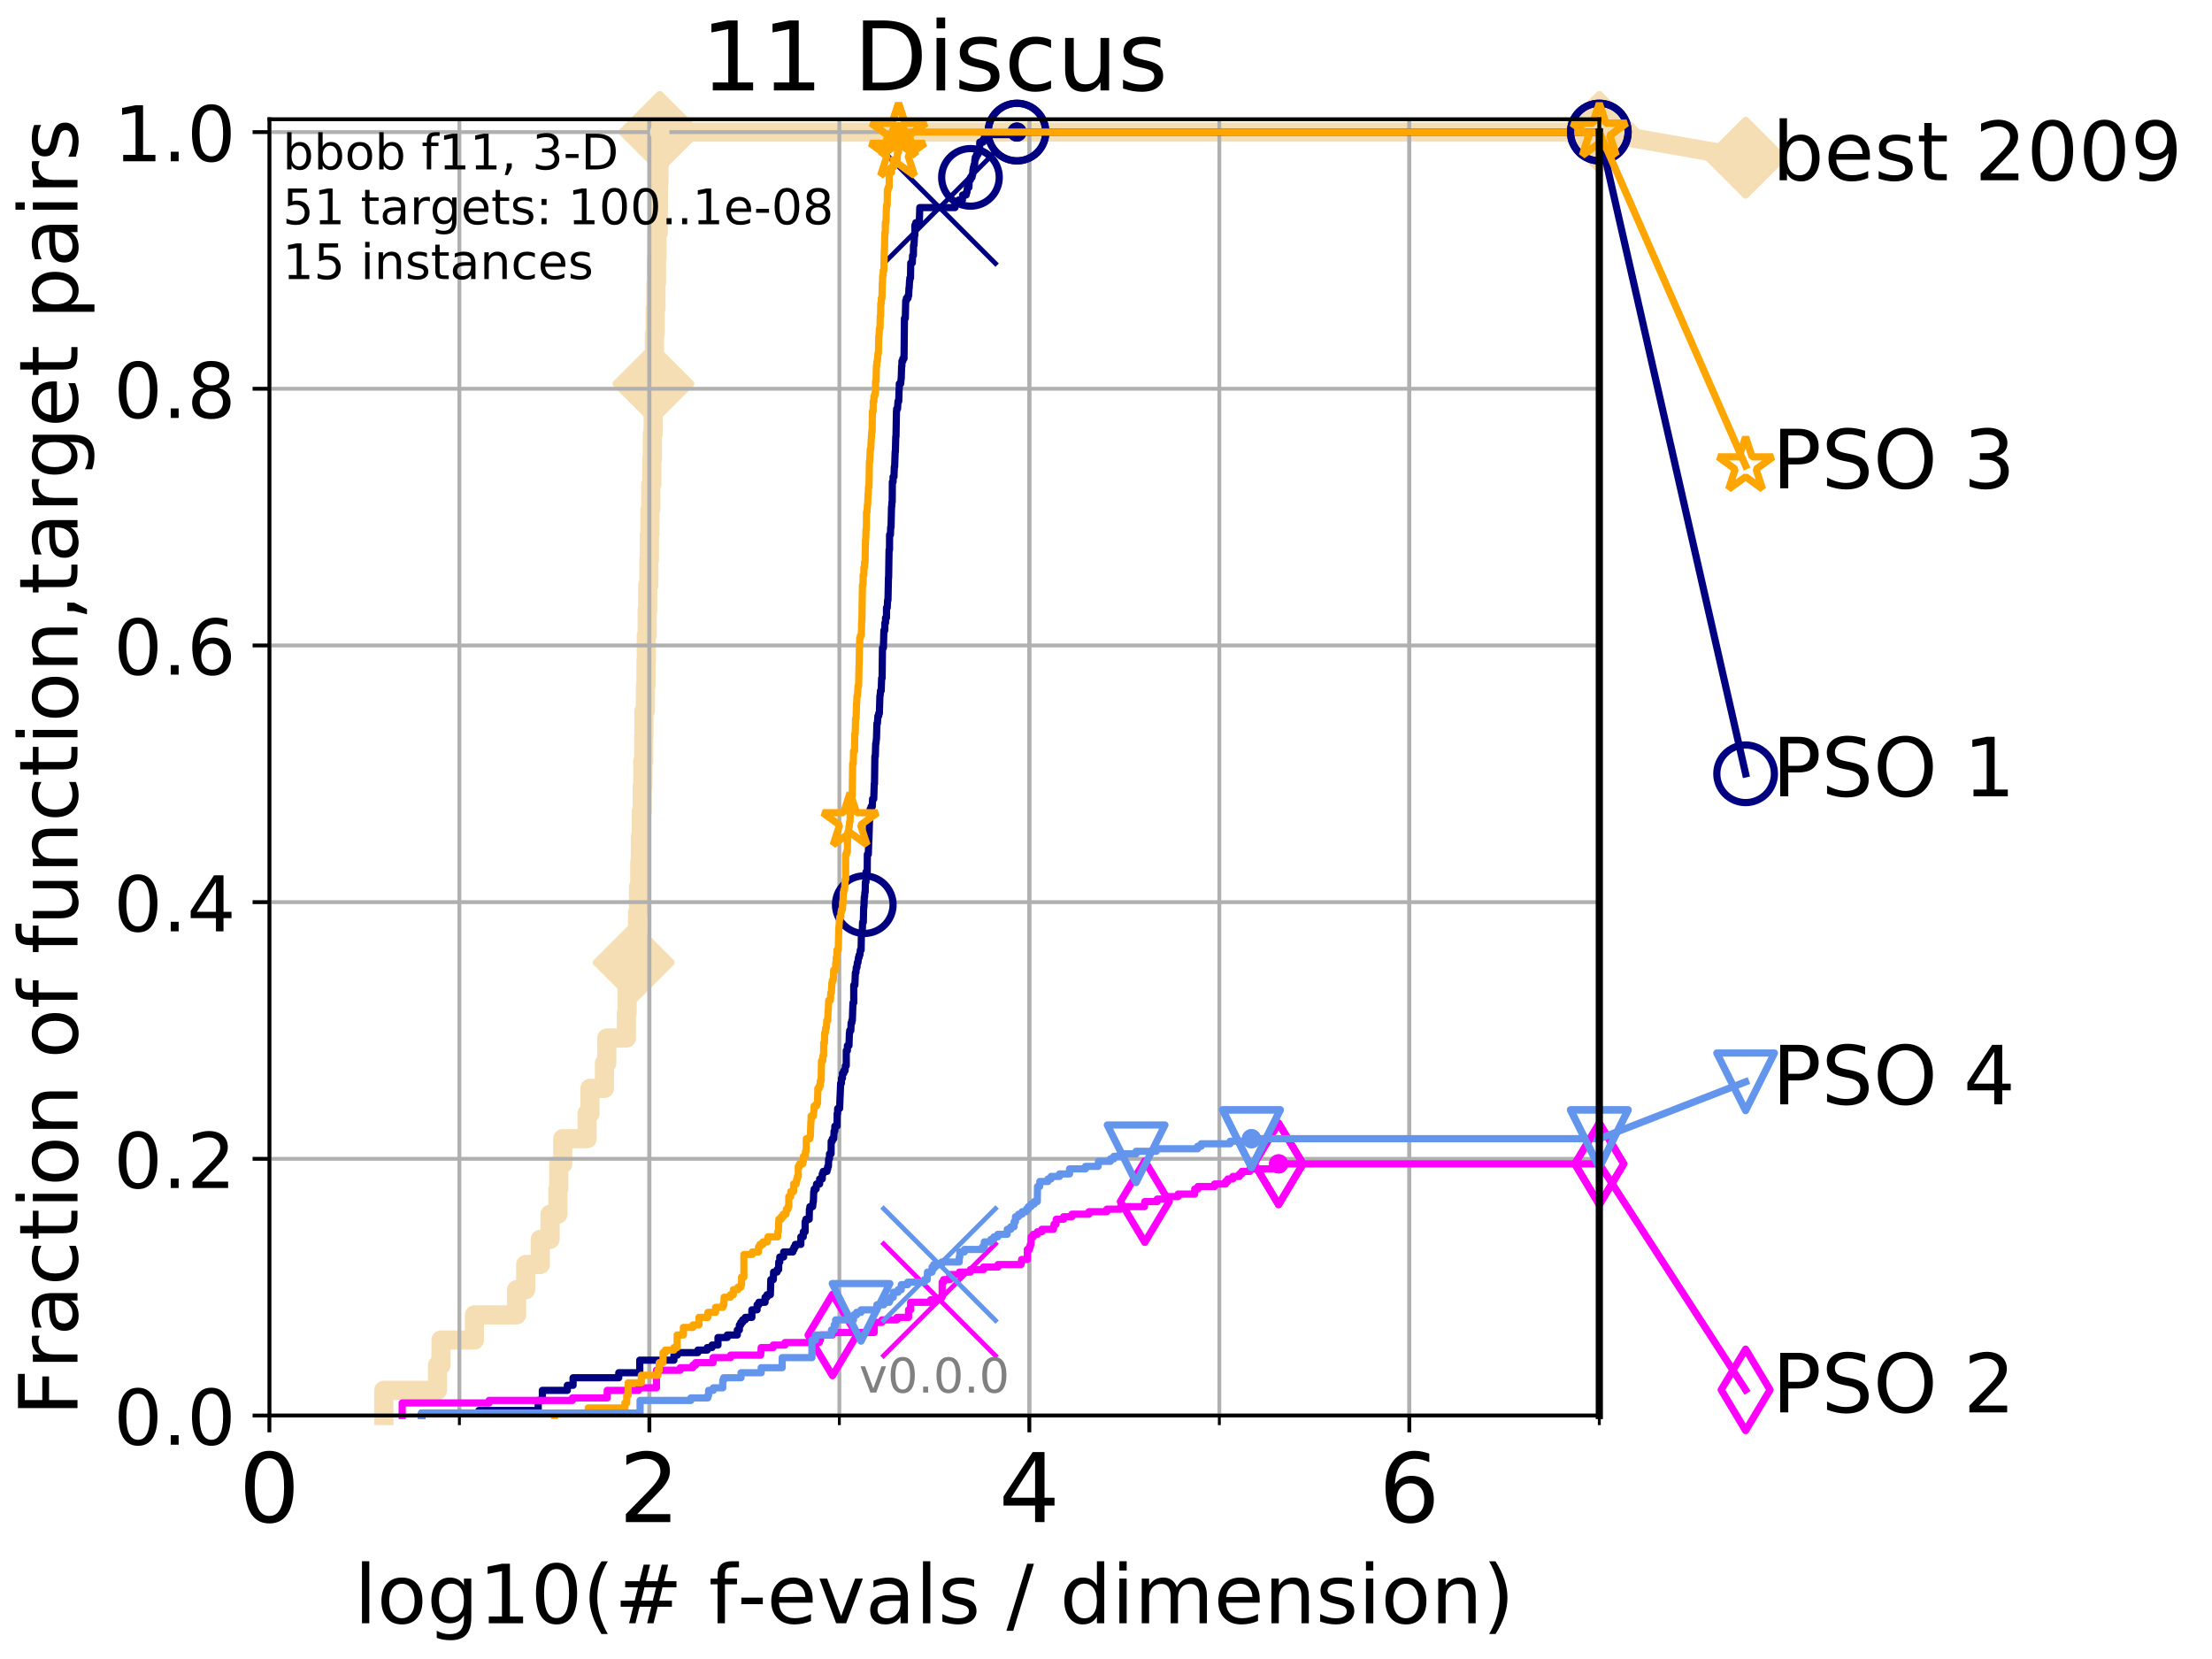 <?xml version="1.0" encoding="utf-8" standalone="no"?>
<!DOCTYPE svg PUBLIC "-//W3C//DTD SVG 1.1//EN"
  "http://www.w3.org/Graphics/SVG/1.1/DTD/svg11.dtd">
<!-- Created with matplotlib (http://matplotlib.org/) -->
<svg height="345.6pt" version="1.1" viewBox="0 0 460.8 345.6" width="460.8pt" xmlns="http://www.w3.org/2000/svg" xmlns:xlink="http://www.w3.org/1999/xlink">
 <defs>
  <style type="text/css">
*{stroke-linecap:butt;stroke-linejoin:round;}
  </style>
 </defs>
 <g id="figure_1">
  <g id="patch_1">
   <path d="M 0 345.6 
L 460.8 345.6 
L 460.8 0 
L 0 0 
z
" style="fill:#ffffff;"/>
  </g>
  <g id="axes_1">
   <g id="patch_2">
    <path d="M 56.12 294.88 
L 333.168 294.88 
L 333.168 24.84 
L 56.12 24.84 
z
" style="fill:#ffffff;"/>
   </g>
   <g id="line2d_1">
    <path d="M 79.949 294.88 
L 79.949 289.638 
L 91.131 289.638 
L 91.131 284.395 
L 91.863 284.395 
L 91.863 279.153 
L 98.832 279.153 
L 98.832 273.91 
L 107.613 273.91 
L 107.613 268.668 
L 109.509 268.668 
L 109.509 263.425 
L 112.557 263.425 
L 112.557 258.183 
L 114.582 258.183 
L 114.582 252.94 
L 116.22 252.94 
L 116.22 247.698 
L 116.393 247.698 
L 116.393 242.455 
L 117.232 242.455 
L 117.232 237.213 
L 122.299 237.213 
L 122.299 231.97 
L 122.898 231.97 
L 122.898 226.728 
L 125.913 226.728 
L 125.913 221.485 
L 126.4 221.485 
L 126.4 216.243 
L 130.484 216.243 
L 130.484 211 
L 130.635 211 
L 130.635 205.758 
L 132.005 205.758 
L 132.005 200.515 
L 132.28 200.515 
L 132.28 195.273 
L 132.817 195.273 
L 132.817 190.03 
L 133.014 190.03 
L 133.014 184.788 
L 133.274 184.788 
L 133.274 179.546 
L 133.402 179.546 
L 133.402 174.303 
L 133.592 174.303 
L 133.592 169.061 
L 133.781 169.061 
L 133.781 163.818 
L 133.906 163.818 
L 133.906 158.576 
L 134.091 158.576 
L 134.091 153.333 
L 134.152 153.333 
L 134.152 148.091 
L 134.455 148.091 
L 134.455 142.848 
L 134.575 142.848 
L 134.575 137.606 
L 134.634 137.606 
L 134.634 132.363 
L 134.812 132.363 
L 134.812 127.121 
L 134.929 127.121 
L 134.929 121.878 
L 135.162 121.878 
L 135.162 116.636 
L 135.277 116.636 
L 135.277 111.393 
L 135.391 111.393 
L 135.391 106.151 
L 135.561 106.151 
L 135.561 100.908 
L 135.785 100.908 
L 135.785 95.666 
L 135.896 95.666 
L 135.896 90.423 
L 136.061 90.423 
L 136.061 85.181 
L 136.115 85.181 
L 136.115 79.938 
L 136.278 79.938 
L 136.278 74.696 
L 136.332 74.696 
L 136.332 69.453 
L 136.493 69.453 
L 136.493 64.211 
L 136.652 64.211 
L 136.652 58.969 
L 136.758 58.969 
L 136.758 53.726 
L 136.863 53.726 
L 136.863 48.484 
L 137.122 48.484 
L 137.122 43.241 
L 137.173 43.241 
L 137.173 37.999 
L 137.276 37.999 
L 137.276 32.756 
L 137.428 32.756 
L 137.428 27.514 
L 333.168 27.514 
" style="fill:none;stroke:#f5deb3;stroke-linecap:square;stroke-width:4;"/>
   </g>
   <g id="line2d_2">
    <defs>
     <path d="M -0 7.778 
L 7.778 0 
L 0 -7.778 
L -7.778 -0 
z
" id="mb477c4800c" style="stroke:#f5deb3;stroke-linejoin:miter;stroke-width:1.5;"/>
    </defs>
    <g>
     <use style="fill:#f5deb3;stroke:#f5deb3;stroke-linejoin:miter;stroke-width:1.5;" x="132.005" xlink:href="#mb477c4800c" y="200.515"/>
     <use style="fill:#f5deb3;stroke:#f5deb3;stroke-linejoin:miter;stroke-width:1.5;" x="136.115" xlink:href="#mb477c4800c" y="79.938"/>
     <use style="fill:#f5deb3;stroke:#f5deb3;stroke-linejoin:miter;stroke-width:1.5;" x="137.428" xlink:href="#mb477c4800c" y="27.514"/>
     <use style="fill:#f5deb3;stroke:#f5deb3;stroke-linejoin:miter;stroke-width:1.5;" x="137.428" xlink:href="#mb477c4800c" y="27.514"/>
     <use style="fill:#f5deb3;stroke:#f5deb3;stroke-linejoin:miter;stroke-width:1.5;" x="333.168" xlink:href="#mb477c4800c" y="27.514"/>
    </g>
   </g>
   <g id="line2d_3">
    <path style="fill:none;stroke:#f5deb3;stroke-linecap:square;stroke-width:4;"/>
    <g/>
   </g>
   <g id="line2d_4">
    <path d="M 333.168 27.514 
L 363.643 32.861 
" style="fill:none;stroke:#f5deb3;stroke-linecap:square;stroke-width:4;"/>
    <g>
     <use style="fill:#f5deb3;stroke:#f5deb3;stroke-linejoin:miter;stroke-width:1.5;" x="333.168" xlink:href="#mb477c4800c" y="27.514"/>
     <use style="fill:#f5deb3;stroke:#f5deb3;stroke-linejoin:miter;stroke-width:1.5;" x="363.643" xlink:href="#mb477c4800c" y="32.861"/>
    </g>
   </g>
   <g id="matplotlib.axis_1">
    <g id="xtick_1">
     <g id="line2d_5">
      <path clip-path="url(#pccf0984656)" d="M 56.12 294.88 
L 56.12 24.84 
" style="fill:none;stroke:#b0b0b0;stroke-linecap:square;stroke-width:0.8;"/>
     </g>
     <g id="line2d_6">
      <defs>
       <path d="M 0 0 
L 0 3.5 
" id="m12e13773ae" style="stroke:#000000;stroke-width:0.8;"/>
      </defs>
      <g>
       <use style="stroke:#000000;stroke-width:0.8;" x="56.12" xlink:href="#m12e13773ae" y="294.88"/>
      </g>
     </g>
     <g id="text_1">
      <!-- 0 -->
      <defs>
       <path d="M 31.781 66.406 
Q 24.172 66.406 20.328 58.906 
Q 16.5 51.422 16.5 36.375 
Q 16.5 21.391 20.328 13.891 
Q 24.172 6.391 31.781 6.391 
Q 39.453 6.391 43.281 13.891 
Q 47.125 21.391 47.125 36.375 
Q 47.125 51.422 43.281 58.906 
Q 39.453 66.406 31.781 66.406 
z
M 31.781 74.219 
Q 44.047 74.219 50.516 64.516 
Q 56.984 54.828 56.984 36.375 
Q 56.984 17.969 50.516 8.266 
Q 44.047 -1.422 31.781 -1.422 
Q 19.531 -1.422 13.062 8.266 
Q 6.594 17.969 6.594 36.375 
Q 6.594 54.828 13.062 64.516 
Q 19.531 74.219 31.781 74.219 
z
" id="DejaVuSans-30"/>
      </defs>
      <g transform="translate(49.758 317.077)scale(0.2 -0.2)">
       <use xlink:href="#DejaVuSans-30"/>
      </g>
     </g>
    </g>
    <g id="xtick_2">
     <g id="line2d_7">
      <path clip-path="url(#pccf0984656)" d="M 135.277 294.88 
L 135.277 24.84 
" style="fill:none;stroke:#b0b0b0;stroke-linecap:square;stroke-width:0.8;"/>
     </g>
     <g id="line2d_8">
      <g>
       <use style="stroke:#000000;stroke-width:0.8;" x="135.277" xlink:href="#m12e13773ae" y="294.88"/>
      </g>
     </g>
     <g id="text_2">
      <!-- 2 -->
      <defs>
       <path d="M 19.188 8.297 
L 53.609 8.297 
L 53.609 0 
L 7.328 0 
L 7.328 8.297 
Q 12.938 14.109 22.625 23.891 
Q 32.328 33.688 34.812 36.531 
Q 39.547 41.844 41.422 45.531 
Q 43.312 49.219 43.312 52.781 
Q 43.312 58.594 39.234 62.25 
Q 35.156 65.922 28.609 65.922 
Q 23.969 65.922 18.812 64.312 
Q 13.672 62.703 7.812 59.422 
L 7.812 69.391 
Q 13.766 71.781 18.938 73 
Q 24.125 74.219 28.422 74.219 
Q 39.75 74.219 46.484 68.547 
Q 53.219 62.891 53.219 53.422 
Q 53.219 48.922 51.531 44.891 
Q 49.859 40.875 45.406 35.406 
Q 44.188 33.984 37.641 27.219 
Q 31.109 20.453 19.188 8.297 
z
" id="DejaVuSans-32"/>
      </defs>
      <g transform="translate(128.914 317.077)scale(0.2 -0.2)">
       <use xlink:href="#DejaVuSans-32"/>
      </g>
     </g>
    </g>
    <g id="xtick_3">
     <g id="line2d_9">
      <path clip-path="url(#pccf0984656)" d="M 214.433 294.88 
L 214.433 24.84 
" style="fill:none;stroke:#b0b0b0;stroke-linecap:square;stroke-width:0.8;"/>
     </g>
     <g id="line2d_10">
      <g>
       <use style="stroke:#000000;stroke-width:0.8;" x="214.433" xlink:href="#m12e13773ae" y="294.88"/>
      </g>
     </g>
     <g id="text_3">
      <!-- 4 -->
      <defs>
       <path d="M 37.797 64.312 
L 12.891 25.391 
L 37.797 25.391 
z
M 35.203 72.906 
L 47.609 72.906 
L 47.609 25.391 
L 58.016 25.391 
L 58.016 17.188 
L 47.609 17.188 
L 47.609 0 
L 37.797 0 
L 37.797 17.188 
L 4.891 17.188 
L 4.891 26.703 
z
" id="DejaVuSans-34"/>
      </defs>
      <g transform="translate(208.071 317.077)scale(0.2 -0.2)">
       <use xlink:href="#DejaVuSans-34"/>
      </g>
     </g>
    </g>
    <g id="xtick_4">
     <g id="line2d_11">
      <path clip-path="url(#pccf0984656)" d="M 293.59 294.88 
L 293.59 24.84 
" style="fill:none;stroke:#b0b0b0;stroke-linecap:square;stroke-width:0.8;"/>
     </g>
     <g id="line2d_12">
      <g>
       <use style="stroke:#000000;stroke-width:0.8;" x="293.59" xlink:href="#m12e13773ae" y="294.88"/>
      </g>
     </g>
     <g id="text_4">
      <!-- 6 -->
      <defs>
       <path d="M 33.016 40.375 
Q 26.375 40.375 22.484 35.828 
Q 18.609 31.297 18.609 23.391 
Q 18.609 15.531 22.484 10.953 
Q 26.375 6.391 33.016 6.391 
Q 39.656 6.391 43.531 10.953 
Q 47.406 15.531 47.406 23.391 
Q 47.406 31.297 43.531 35.828 
Q 39.656 40.375 33.016 40.375 
z
M 52.594 71.297 
L 52.594 62.312 
Q 48.875 64.062 45.094 64.984 
Q 41.312 65.922 37.594 65.922 
Q 27.828 65.922 22.672 59.328 
Q 17.531 52.734 16.797 39.406 
Q 19.672 43.656 24.016 45.922 
Q 28.375 48.188 33.594 48.188 
Q 44.578 48.188 50.953 41.516 
Q 57.328 34.859 57.328 23.391 
Q 57.328 12.156 50.688 5.359 
Q 44.047 -1.422 33.016 -1.422 
Q 20.359 -1.422 13.672 8.266 
Q 6.984 17.969 6.984 36.375 
Q 6.984 53.656 15.188 63.938 
Q 23.391 74.219 37.203 74.219 
Q 40.922 74.219 44.703 73.484 
Q 48.484 72.75 52.594 71.297 
z
" id="DejaVuSans-36"/>
      </defs>
      <g transform="translate(287.227 317.077)scale(0.2 -0.2)">
       <use xlink:href="#DejaVuSans-36"/>
      </g>
     </g>
    </g>
    <g id="xtick_5">
     <g id="line2d_13">
      <path clip-path="url(#pccf0984656)" d="M 56.12 294.88 
L 56.12 24.84 
" style="fill:none;stroke:#b0b0b0;stroke-linecap:square;stroke-width:0.8;"/>
     </g>
     <g id="line2d_14">
      <defs>
       <path d="M 0 0 
L 0 2 
" id="m254cce8983" style="stroke:#000000;stroke-width:0.6;"/>
      </defs>
      <g>
       <use style="stroke:#000000;stroke-width:0.6;" x="56.12" xlink:href="#m254cce8983" y="294.88"/>
      </g>
     </g>
    </g>
    <g id="xtick_6">
     <g id="line2d_15">
      <path clip-path="url(#pccf0984656)" d="M 95.698 294.88 
L 95.698 24.84 
" style="fill:none;stroke:#b0b0b0;stroke-linecap:square;stroke-width:0.8;"/>
     </g>
     <g id="line2d_16">
      <g>
       <use style="stroke:#000000;stroke-width:0.6;" x="95.698" xlink:href="#m254cce8983" y="294.88"/>
      </g>
     </g>
    </g>
    <g id="xtick_7">
     <g id="line2d_17">
      <path clip-path="url(#pccf0984656)" d="M 135.277 294.88 
L 135.277 24.84 
" style="fill:none;stroke:#b0b0b0;stroke-linecap:square;stroke-width:0.8;"/>
     </g>
     <g id="line2d_18">
      <g>
       <use style="stroke:#000000;stroke-width:0.6;" x="135.277" xlink:href="#m254cce8983" y="294.88"/>
      </g>
     </g>
    </g>
    <g id="xtick_8">
     <g id="line2d_19">
      <path clip-path="url(#pccf0984656)" d="M 174.855 294.88 
L 174.855 24.84 
" style="fill:none;stroke:#b0b0b0;stroke-linecap:square;stroke-width:0.8;"/>
     </g>
     <g id="line2d_20">
      <g>
       <use style="stroke:#000000;stroke-width:0.6;" x="174.855" xlink:href="#m254cce8983" y="294.88"/>
      </g>
     </g>
    </g>
    <g id="xtick_9">
     <g id="line2d_21">
      <path clip-path="url(#pccf0984656)" d="M 214.433 294.88 
L 214.433 24.84 
" style="fill:none;stroke:#b0b0b0;stroke-linecap:square;stroke-width:0.8;"/>
     </g>
     <g id="line2d_22">
      <g>
       <use style="stroke:#000000;stroke-width:0.6;" x="214.433" xlink:href="#m254cce8983" y="294.88"/>
      </g>
     </g>
    </g>
    <g id="xtick_10">
     <g id="line2d_23">
      <path clip-path="url(#pccf0984656)" d="M 254.011 294.88 
L 254.011 24.84 
" style="fill:none;stroke:#b0b0b0;stroke-linecap:square;stroke-width:0.8;"/>
     </g>
     <g id="line2d_24">
      <g>
       <use style="stroke:#000000;stroke-width:0.6;" x="254.011" xlink:href="#m254cce8983" y="294.88"/>
      </g>
     </g>
    </g>
    <g id="xtick_11">
     <g id="line2d_25">
      <path clip-path="url(#pccf0984656)" d="M 293.59 294.88 
L 293.59 24.84 
" style="fill:none;stroke:#b0b0b0;stroke-linecap:square;stroke-width:0.8;"/>
     </g>
     <g id="line2d_26">
      <g>
       <use style="stroke:#000000;stroke-width:0.6;" x="293.59" xlink:href="#m254cce8983" y="294.88"/>
      </g>
     </g>
    </g>
    <g id="xtick_12">
     <g id="line2d_27">
      <path clip-path="url(#pccf0984656)" d="M 333.168 294.88 
L 333.168 24.84 
" style="fill:none;stroke:#b0b0b0;stroke-linecap:square;stroke-width:0.8;"/>
     </g>
     <g id="line2d_28">
      <g>
       <use style="stroke:#000000;stroke-width:0.6;" x="333.168" xlink:href="#m254cce8983" y="294.88"/>
      </g>
     </g>
    </g>
    <g id="text_5">
     <!-- log10(# f-evals / dimension) -->
     <defs>
      <path d="M 9.422 75.984 
L 18.406 75.984 
L 18.406 0 
L 9.422 0 
z
" id="DejaVuSans-6c"/>
      <path d="M 30.609 48.391 
Q 23.391 48.391 19.188 42.75 
Q 14.984 37.109 14.984 27.297 
Q 14.984 17.484 19.156 11.844 
Q 23.344 6.203 30.609 6.203 
Q 37.797 6.203 41.984 11.859 
Q 46.188 17.531 46.188 27.297 
Q 46.188 37.016 41.984 42.703 
Q 37.797 48.391 30.609 48.391 
z
M 30.609 56 
Q 42.328 56 49.016 48.375 
Q 55.719 40.766 55.719 27.297 
Q 55.719 13.875 49.016 6.219 
Q 42.328 -1.422 30.609 -1.422 
Q 18.844 -1.422 12.172 6.219 
Q 5.516 13.875 5.516 27.297 
Q 5.516 40.766 12.172 48.375 
Q 18.844 56 30.609 56 
z
" id="DejaVuSans-6f"/>
      <path d="M 45.406 27.984 
Q 45.406 37.75 41.375 43.109 
Q 37.359 48.484 30.078 48.484 
Q 22.859 48.484 18.828 43.109 
Q 14.797 37.75 14.797 27.984 
Q 14.797 18.266 18.828 12.891 
Q 22.859 7.516 30.078 7.516 
Q 37.359 7.516 41.375 12.891 
Q 45.406 18.266 45.406 27.984 
z
M 54.391 6.781 
Q 54.391 -7.172 48.188 -13.984 
Q 42 -20.797 29.203 -20.797 
Q 24.469 -20.797 20.266 -20.094 
Q 16.062 -19.391 12.109 -17.922 
L 12.109 -9.188 
Q 16.062 -11.328 19.922 -12.344 
Q 23.781 -13.375 27.781 -13.375 
Q 36.625 -13.375 41.016 -8.766 
Q 45.406 -4.156 45.406 5.172 
L 45.406 9.625 
Q 42.625 4.781 38.281 2.391 
Q 33.938 0 27.875 0 
Q 17.828 0 11.672 7.656 
Q 5.516 15.328 5.516 27.984 
Q 5.516 40.672 11.672 48.328 
Q 17.828 56 27.875 56 
Q 33.938 56 38.281 53.609 
Q 42.625 51.219 45.406 46.391 
L 45.406 54.688 
L 54.391 54.688 
z
" id="DejaVuSans-67"/>
      <path d="M 12.406 8.297 
L 28.516 8.297 
L 28.516 63.922 
L 10.984 60.406 
L 10.984 69.391 
L 28.422 72.906 
L 38.281 72.906 
L 38.281 8.297 
L 54.391 8.297 
L 54.391 0 
L 12.406 0 
z
" id="DejaVuSans-31"/>
      <path d="M 31 75.875 
Q 24.469 64.656 21.281 53.656 
Q 18.109 42.672 18.109 31.391 
Q 18.109 20.125 21.312 9.062 
Q 24.516 -2 31 -13.188 
L 23.188 -13.188 
Q 15.875 -1.703 12.234 9.375 
Q 8.594 20.453 8.594 31.391 
Q 8.594 42.281 12.203 53.312 
Q 15.828 64.359 23.188 75.875 
z
" id="DejaVuSans-28"/>
      <path d="M 51.125 44 
L 36.922 44 
L 32.812 27.688 
L 47.125 27.688 
z
M 43.797 71.781 
L 38.719 51.516 
L 52.984 51.516 
L 58.109 71.781 
L 65.922 71.781 
L 60.891 51.516 
L 76.125 51.516 
L 76.125 44 
L 58.984 44 
L 54.984 27.688 
L 70.516 27.688 
L 70.516 20.219 
L 53.078 20.219 
L 48 0 
L 40.188 0 
L 45.219 20.219 
L 30.906 20.219 
L 25.875 0 
L 18.016 0 
L 23.094 20.219 
L 7.719 20.219 
L 7.719 27.688 
L 24.906 27.688 
L 29 44 
L 13.281 44 
L 13.281 51.516 
L 30.906 51.516 
L 35.891 71.781 
z
" id="DejaVuSans-23"/>
      <path id="DejaVuSans-20"/>
      <path d="M 37.109 75.984 
L 37.109 68.5 
L 28.516 68.5 
Q 23.688 68.5 21.797 66.547 
Q 19.922 64.594 19.922 59.516 
L 19.922 54.688 
L 34.719 54.688 
L 34.719 47.703 
L 19.922 47.703 
L 19.922 0 
L 10.891 0 
L 10.891 47.703 
L 2.297 47.703 
L 2.297 54.688 
L 10.891 54.688 
L 10.891 58.5 
Q 10.891 67.625 15.141 71.797 
Q 19.391 75.984 28.609 75.984 
z
" id="DejaVuSans-66"/>
      <path d="M 4.891 31.391 
L 31.203 31.391 
L 31.203 23.391 
L 4.891 23.391 
z
" id="DejaVuSans-2d"/>
      <path d="M 56.203 29.594 
L 56.203 25.203 
L 14.891 25.203 
Q 15.484 15.922 20.484 11.062 
Q 25.484 6.203 34.422 6.203 
Q 39.594 6.203 44.453 7.469 
Q 49.312 8.734 54.109 11.281 
L 54.109 2.781 
Q 49.266 0.734 44.188 -0.344 
Q 39.109 -1.422 33.891 -1.422 
Q 20.797 -1.422 13.156 6.188 
Q 5.516 13.812 5.516 26.812 
Q 5.516 40.234 12.766 48.109 
Q 20.016 56 32.328 56 
Q 43.359 56 49.781 48.891 
Q 56.203 41.797 56.203 29.594 
z
M 47.219 32.234 
Q 47.125 39.594 43.094 43.984 
Q 39.062 48.391 32.422 48.391 
Q 24.906 48.391 20.391 44.141 
Q 15.875 39.891 15.188 32.172 
z
" id="DejaVuSans-65"/>
      <path d="M 2.984 54.688 
L 12.5 54.688 
L 29.594 8.797 
L 46.688 54.688 
L 56.203 54.688 
L 35.688 0 
L 23.484 0 
z
" id="DejaVuSans-76"/>
      <path d="M 34.281 27.484 
Q 23.391 27.484 19.188 25 
Q 14.984 22.516 14.984 16.5 
Q 14.984 11.719 18.141 8.906 
Q 21.297 6.109 26.703 6.109 
Q 34.188 6.109 38.703 11.406 
Q 43.219 16.703 43.219 25.484 
L 43.219 27.484 
z
M 52.203 31.203 
L 52.203 0 
L 43.219 0 
L 43.219 8.297 
Q 40.141 3.328 35.547 0.953 
Q 30.953 -1.422 24.312 -1.422 
Q 15.922 -1.422 10.953 3.297 
Q 6 8.016 6 15.922 
Q 6 25.141 12.172 29.828 
Q 18.359 34.516 30.609 34.516 
L 43.219 34.516 
L 43.219 35.406 
Q 43.219 41.609 39.141 45 
Q 35.062 48.391 27.688 48.391 
Q 23 48.391 18.547 47.266 
Q 14.109 46.141 10.016 43.891 
L 10.016 52.203 
Q 14.938 54.109 19.578 55.047 
Q 24.219 56 28.609 56 
Q 40.484 56 46.344 49.844 
Q 52.203 43.703 52.203 31.203 
z
" id="DejaVuSans-61"/>
      <path d="M 44.281 53.078 
L 44.281 44.578 
Q 40.484 46.531 36.375 47.5 
Q 32.281 48.484 27.875 48.484 
Q 21.188 48.484 17.844 46.438 
Q 14.5 44.391 14.5 40.281 
Q 14.5 37.156 16.891 35.375 
Q 19.281 33.594 26.516 31.984 
L 29.594 31.297 
Q 39.156 29.25 43.188 25.516 
Q 47.219 21.781 47.219 15.094 
Q 47.219 7.469 41.188 3.016 
Q 35.156 -1.422 24.609 -1.422 
Q 20.219 -1.422 15.453 -0.562 
Q 10.688 0.297 5.422 2 
L 5.422 11.281 
Q 10.406 8.688 15.234 7.391 
Q 20.062 6.109 24.812 6.109 
Q 31.156 6.109 34.562 8.281 
Q 37.984 10.453 37.984 14.406 
Q 37.984 18.062 35.516 20.016 
Q 33.062 21.969 24.703 23.781 
L 21.578 24.516 
Q 13.234 26.266 9.516 29.906 
Q 5.812 33.547 5.812 39.891 
Q 5.812 47.609 11.281 51.797 
Q 16.75 56 26.812 56 
Q 31.781 56 36.172 55.266 
Q 40.578 54.547 44.281 53.078 
z
" id="DejaVuSans-73"/>
      <path d="M 25.391 72.906 
L 33.688 72.906 
L 8.297 -9.281 
L 0 -9.281 
z
" id="DejaVuSans-2f"/>
      <path d="M 45.406 46.391 
L 45.406 75.984 
L 54.391 75.984 
L 54.391 0 
L 45.406 0 
L 45.406 8.203 
Q 42.578 3.328 38.25 0.953 
Q 33.938 -1.422 27.875 -1.422 
Q 17.969 -1.422 11.734 6.484 
Q 5.516 14.406 5.516 27.297 
Q 5.516 40.188 11.734 48.094 
Q 17.969 56 27.875 56 
Q 33.938 56 38.25 53.625 
Q 42.578 51.266 45.406 46.391 
z
M 14.797 27.297 
Q 14.797 17.391 18.875 11.75 
Q 22.953 6.109 30.078 6.109 
Q 37.203 6.109 41.297 11.75 
Q 45.406 17.391 45.406 27.297 
Q 45.406 37.203 41.297 42.844 
Q 37.203 48.484 30.078 48.484 
Q 22.953 48.484 18.875 42.844 
Q 14.797 37.203 14.797 27.297 
z
" id="DejaVuSans-64"/>
      <path d="M 9.422 54.688 
L 18.406 54.688 
L 18.406 0 
L 9.422 0 
z
M 9.422 75.984 
L 18.406 75.984 
L 18.406 64.594 
L 9.422 64.594 
z
" id="DejaVuSans-69"/>
      <path d="M 52 44.188 
Q 55.375 50.25 60.062 53.125 
Q 64.75 56 71.094 56 
Q 79.641 56 84.281 50.016 
Q 88.922 44.047 88.922 33.016 
L 88.922 0 
L 79.891 0 
L 79.891 32.719 
Q 79.891 40.578 77.094 44.375 
Q 74.312 48.188 68.609 48.188 
Q 61.625 48.188 57.562 43.547 
Q 53.516 38.922 53.516 30.906 
L 53.516 0 
L 44.484 0 
L 44.484 32.719 
Q 44.484 40.625 41.703 44.406 
Q 38.922 48.188 33.109 48.188 
Q 26.219 48.188 22.156 43.531 
Q 18.109 38.875 18.109 30.906 
L 18.109 0 
L 9.078 0 
L 9.078 54.688 
L 18.109 54.688 
L 18.109 46.188 
Q 21.188 51.219 25.484 53.609 
Q 29.781 56 35.688 56 
Q 41.656 56 45.828 52.969 
Q 50 49.953 52 44.188 
z
" id="DejaVuSans-6d"/>
      <path d="M 54.891 33.016 
L 54.891 0 
L 45.906 0 
L 45.906 32.719 
Q 45.906 40.484 42.875 44.328 
Q 39.844 48.188 33.797 48.188 
Q 26.516 48.188 22.312 43.547 
Q 18.109 38.922 18.109 30.906 
L 18.109 0 
L 9.078 0 
L 9.078 54.688 
L 18.109 54.688 
L 18.109 46.188 
Q 21.344 51.125 25.703 53.562 
Q 30.078 56 35.797 56 
Q 45.219 56 50.047 50.172 
Q 54.891 44.344 54.891 33.016 
z
" id="DejaVuSans-6e"/>
      <path d="M 8.016 75.875 
L 15.828 75.875 
Q 23.141 64.359 26.781 53.312 
Q 30.422 42.281 30.422 31.391 
Q 30.422 20.453 26.781 9.375 
Q 23.141 -1.703 15.828 -13.188 
L 8.016 -13.188 
Q 14.5 -2 17.703 9.062 
Q 20.906 20.125 20.906 31.391 
Q 20.906 42.672 17.703 53.656 
Q 14.5 64.656 8.016 75.875 
z
" id="DejaVuSans-29"/>
     </defs>
     <g transform="translate(73.803 338.154)scale(0.17 -0.17)">
      <use xlink:href="#DejaVuSans-6c"/>
      <use x="27.783" xlink:href="#DejaVuSans-6f"/>
      <use x="88.965" xlink:href="#DejaVuSans-67"/>
      <use x="152.441" xlink:href="#DejaVuSans-31"/>
      <use x="216.064" xlink:href="#DejaVuSans-30"/>
      <use x="279.688" xlink:href="#DejaVuSans-28"/>
      <use x="318.701" xlink:href="#DejaVuSans-23"/>
      <use x="402.49" xlink:href="#DejaVuSans-20"/>
      <use x="434.277" xlink:href="#DejaVuSans-66"/>
      <use x="469.404" xlink:href="#DejaVuSans-2d"/>
      <use x="505.488" xlink:href="#DejaVuSans-65"/>
      <use x="567.012" xlink:href="#DejaVuSans-76"/>
      <use x="626.191" xlink:href="#DejaVuSans-61"/>
      <use x="687.471" xlink:href="#DejaVuSans-6c"/>
      <use x="715.254" xlink:href="#DejaVuSans-73"/>
      <use x="767.354" xlink:href="#DejaVuSans-20"/>
      <use x="799.141" xlink:href="#DejaVuSans-2f"/>
      <use x="832.832" xlink:href="#DejaVuSans-20"/>
      <use x="864.619" xlink:href="#DejaVuSans-64"/>
      <use x="928.096" xlink:href="#DejaVuSans-69"/>
      <use x="955.879" xlink:href="#DejaVuSans-6d"/>
      <use x="1053.291" xlink:href="#DejaVuSans-65"/>
      <use x="1114.814" xlink:href="#DejaVuSans-6e"/>
      <use x="1178.193" xlink:href="#DejaVuSans-73"/>
      <use x="1230.293" xlink:href="#DejaVuSans-69"/>
      <use x="1258.076" xlink:href="#DejaVuSans-6f"/>
      <use x="1319.258" xlink:href="#DejaVuSans-6e"/>
      <use x="1382.637" xlink:href="#DejaVuSans-29"/>
     </g>
    </g>
   </g>
   <g id="matplotlib.axis_2">
    <g id="ytick_1">
     <g id="line2d_29">
      <path clip-path="url(#pccf0984656)" d="M 56.12 294.88 
L 333.168 294.88 
" style="fill:none;stroke:#b0b0b0;stroke-linecap:square;stroke-width:0.8;"/>
     </g>
     <g id="line2d_30">
      <defs>
       <path d="M 0 0 
L -3.5 0 
" id="mb2e7314dad" style="stroke:#000000;stroke-width:0.8;"/>
      </defs>
      <g>
       <use style="stroke:#000000;stroke-width:0.8;" x="56.12" xlink:href="#mb2e7314dad" y="294.88"/>
      </g>
     </g>
     <g id="text_6">
      <!-- 0.0 -->
      <defs>
       <path d="M 10.688 12.406 
L 21 12.406 
L 21 0 
L 10.688 0 
z
" id="DejaVuSans-2e"/>
      </defs>
      <g transform="translate(23.675 300.959)scale(0.16 -0.16)">
       <use xlink:href="#DejaVuSans-30"/>
       <use x="63.623" xlink:href="#DejaVuSans-2e"/>
       <use x="95.41" xlink:href="#DejaVuSans-30"/>
      </g>
     </g>
    </g>
    <g id="ytick_2">
     <g id="line2d_31">
      <path clip-path="url(#pccf0984656)" d="M 56.12 241.407 
L 333.168 241.407 
" style="fill:none;stroke:#b0b0b0;stroke-linecap:square;stroke-width:0.8;"/>
     </g>
     <g id="line2d_32">
      <g>
       <use style="stroke:#000000;stroke-width:0.8;" x="56.12" xlink:href="#mb2e7314dad" y="241.407"/>
      </g>
     </g>
     <g id="text_7">
      <!-- 0.2 -->
      <g transform="translate(23.675 247.485)scale(0.16 -0.16)">
       <use xlink:href="#DejaVuSans-30"/>
       <use x="63.623" xlink:href="#DejaVuSans-2e"/>
       <use x="95.41" xlink:href="#DejaVuSans-32"/>
      </g>
     </g>
    </g>
    <g id="ytick_3">
     <g id="line2d_33">
      <path clip-path="url(#pccf0984656)" d="M 56.12 187.933 
L 333.168 187.933 
" style="fill:none;stroke:#b0b0b0;stroke-linecap:square;stroke-width:0.8;"/>
     </g>
     <g id="line2d_34">
      <g>
       <use style="stroke:#000000;stroke-width:0.8;" x="56.12" xlink:href="#mb2e7314dad" y="187.933"/>
      </g>
     </g>
     <g id="text_8">
      <!-- 0.4 -->
      <g transform="translate(23.675 194.012)scale(0.16 -0.16)">
       <use xlink:href="#DejaVuSans-30"/>
       <use x="63.623" xlink:href="#DejaVuSans-2e"/>
       <use x="95.41" xlink:href="#DejaVuSans-34"/>
      </g>
     </g>
    </g>
    <g id="ytick_4">
     <g id="line2d_35">
      <path clip-path="url(#pccf0984656)" d="M 56.12 134.46 
L 333.168 134.46 
" style="fill:none;stroke:#b0b0b0;stroke-linecap:square;stroke-width:0.8;"/>
     </g>
     <g id="line2d_36">
      <g>
       <use style="stroke:#000000;stroke-width:0.8;" x="56.12" xlink:href="#mb2e7314dad" y="134.46"/>
      </g>
     </g>
     <g id="text_9">
      <!-- 0.6 -->
      <g transform="translate(23.675 140.539)scale(0.16 -0.16)">
       <use xlink:href="#DejaVuSans-30"/>
       <use x="63.623" xlink:href="#DejaVuSans-2e"/>
       <use x="95.41" xlink:href="#DejaVuSans-36"/>
      </g>
     </g>
    </g>
    <g id="ytick_5">
     <g id="line2d_37">
      <path clip-path="url(#pccf0984656)" d="M 56.12 80.987 
L 333.168 80.987 
" style="fill:none;stroke:#b0b0b0;stroke-linecap:square;stroke-width:0.8;"/>
     </g>
     <g id="line2d_38">
      <g>
       <use style="stroke:#000000;stroke-width:0.8;" x="56.12" xlink:href="#mb2e7314dad" y="80.987"/>
      </g>
     </g>
     <g id="text_10">
      <!-- 0.8 -->
      <defs>
       <path d="M 31.781 34.625 
Q 24.75 34.625 20.719 30.859 
Q 16.703 27.094 16.703 20.516 
Q 16.703 13.922 20.719 10.156 
Q 24.75 6.391 31.781 6.391 
Q 38.812 6.391 42.859 10.172 
Q 46.922 13.969 46.922 20.516 
Q 46.922 27.094 42.891 30.859 
Q 38.875 34.625 31.781 34.625 
z
M 21.922 38.812 
Q 15.578 40.375 12.031 44.719 
Q 8.5 49.078 8.5 55.328 
Q 8.5 64.062 14.719 69.141 
Q 20.953 74.219 31.781 74.219 
Q 42.672 74.219 48.875 69.141 
Q 55.078 64.062 55.078 55.328 
Q 55.078 49.078 51.531 44.719 
Q 48 40.375 41.703 38.812 
Q 48.828 37.156 52.797 32.312 
Q 56.781 27.484 56.781 20.516 
Q 56.781 9.906 50.312 4.234 
Q 43.844 -1.422 31.781 -1.422 
Q 19.734 -1.422 13.25 4.234 
Q 6.781 9.906 6.781 20.516 
Q 6.781 27.484 10.781 32.312 
Q 14.797 37.156 21.922 38.812 
z
M 18.312 54.391 
Q 18.312 48.734 21.844 45.562 
Q 25.391 42.391 31.781 42.391 
Q 38.141 42.391 41.719 45.562 
Q 45.312 48.734 45.312 54.391 
Q 45.312 60.062 41.719 63.234 
Q 38.141 66.406 31.781 66.406 
Q 25.391 66.406 21.844 63.234 
Q 18.312 60.062 18.312 54.391 
z
" id="DejaVuSans-38"/>
      </defs>
      <g transform="translate(23.675 87.066)scale(0.16 -0.16)">
       <use xlink:href="#DejaVuSans-30"/>
       <use x="63.623" xlink:href="#DejaVuSans-2e"/>
       <use x="95.41" xlink:href="#DejaVuSans-38"/>
      </g>
     </g>
    </g>
    <g id="ytick_6">
     <g id="line2d_39">
      <path clip-path="url(#pccf0984656)" d="M 56.12 27.514 
L 333.168 27.514 
" style="fill:none;stroke:#b0b0b0;stroke-linecap:square;stroke-width:0.8;"/>
     </g>
     <g id="line2d_40">
      <g>
       <use style="stroke:#000000;stroke-width:0.8;" x="56.12" xlink:href="#mb2e7314dad" y="27.514"/>
      </g>
     </g>
     <g id="text_11">
      <!-- 1.0 -->
      <g transform="translate(23.675 33.592)scale(0.16 -0.16)">
       <use xlink:href="#DejaVuSans-31"/>
       <use x="63.623" xlink:href="#DejaVuSans-2e"/>
       <use x="95.41" xlink:href="#DejaVuSans-30"/>
      </g>
     </g>
    </g>
    <g id="text_12">
     <!-- Fraction of function,target pairs -->
     <defs>
      <path d="M 9.812 72.906 
L 51.703 72.906 
L 51.703 64.594 
L 19.672 64.594 
L 19.672 43.109 
L 48.578 43.109 
L 48.578 34.812 
L 19.672 34.812 
L 19.672 0 
L 9.812 0 
z
" id="DejaVuSans-46"/>
      <path d="M 41.109 46.297 
Q 39.594 47.172 37.812 47.578 
Q 36.031 48 33.891 48 
Q 26.266 48 22.188 43.047 
Q 18.109 38.094 18.109 28.812 
L 18.109 0 
L 9.078 0 
L 9.078 54.688 
L 18.109 54.688 
L 18.109 46.188 
Q 20.953 51.172 25.484 53.578 
Q 30.031 56 36.531 56 
Q 37.453 56 38.578 55.875 
Q 39.703 55.766 41.062 55.516 
z
" id="DejaVuSans-72"/>
      <path d="M 48.781 52.594 
L 48.781 44.188 
Q 44.969 46.297 41.141 47.344 
Q 37.312 48.391 33.406 48.391 
Q 24.656 48.391 19.812 42.844 
Q 14.984 37.312 14.984 27.297 
Q 14.984 17.281 19.812 11.734 
Q 24.656 6.203 33.406 6.203 
Q 37.312 6.203 41.141 7.25 
Q 44.969 8.297 48.781 10.406 
L 48.781 2.094 
Q 45.016 0.344 40.984 -0.531 
Q 36.969 -1.422 32.422 -1.422 
Q 20.062 -1.422 12.781 6.344 
Q 5.516 14.109 5.516 27.297 
Q 5.516 40.672 12.859 48.328 
Q 20.219 56 33.016 56 
Q 37.156 56 41.109 55.141 
Q 45.062 54.297 48.781 52.594 
z
" id="DejaVuSans-63"/>
      <path d="M 18.312 70.219 
L 18.312 54.688 
L 36.812 54.688 
L 36.812 47.703 
L 18.312 47.703 
L 18.312 18.016 
Q 18.312 11.328 20.141 9.422 
Q 21.969 7.516 27.594 7.516 
L 36.812 7.516 
L 36.812 0 
L 27.594 0 
Q 17.188 0 13.234 3.875 
Q 9.281 7.766 9.281 18.016 
L 9.281 47.703 
L 2.688 47.703 
L 2.688 54.688 
L 9.281 54.688 
L 9.281 70.219 
z
" id="DejaVuSans-74"/>
      <path d="M 8.5 21.578 
L 8.5 54.688 
L 17.484 54.688 
L 17.484 21.922 
Q 17.484 14.156 20.5 10.266 
Q 23.531 6.391 29.594 6.391 
Q 36.859 6.391 41.078 11.031 
Q 45.312 15.672 45.312 23.688 
L 45.312 54.688 
L 54.297 54.688 
L 54.297 0 
L 45.312 0 
L 45.312 8.406 
Q 42.047 3.422 37.719 1 
Q 33.406 -1.422 27.688 -1.422 
Q 18.266 -1.422 13.375 4.438 
Q 8.5 10.297 8.5 21.578 
z
M 31.109 56 
z
" id="DejaVuSans-75"/>
      <path d="M 11.719 12.406 
L 22.016 12.406 
L 22.016 4 
L 14.016 -11.625 
L 7.719 -11.625 
L 11.719 4 
z
" id="DejaVuSans-2c"/>
      <path d="M 18.109 8.203 
L 18.109 -20.797 
L 9.078 -20.797 
L 9.078 54.688 
L 18.109 54.688 
L 18.109 46.391 
Q 20.953 51.266 25.266 53.625 
Q 29.594 56 35.594 56 
Q 45.562 56 51.781 48.094 
Q 58.016 40.188 58.016 27.297 
Q 58.016 14.406 51.781 6.484 
Q 45.562 -1.422 35.594 -1.422 
Q 29.594 -1.422 25.266 0.953 
Q 20.953 3.328 18.109 8.203 
z
M 48.688 27.297 
Q 48.688 37.203 44.609 42.844 
Q 40.531 48.484 33.406 48.484 
Q 26.266 48.484 22.188 42.844 
Q 18.109 37.203 18.109 27.297 
Q 18.109 17.391 22.188 11.75 
Q 26.266 6.109 33.406 6.109 
Q 40.531 6.109 44.609 11.75 
Q 48.688 17.391 48.688 27.297 
z
" id="DejaVuSans-70"/>
     </defs>
     <g transform="translate(16.14 294.999)rotate(-90)scale(0.17 -0.17)">
      <use xlink:href="#DejaVuSans-46"/>
      <use x="57.41" xlink:href="#DejaVuSans-72"/>
      <use x="98.523" xlink:href="#DejaVuSans-61"/>
      <use x="159.803" xlink:href="#DejaVuSans-63"/>
      <use x="214.783" xlink:href="#DejaVuSans-74"/>
      <use x="253.992" xlink:href="#DejaVuSans-69"/>
      <use x="281.775" xlink:href="#DejaVuSans-6f"/>
      <use x="342.957" xlink:href="#DejaVuSans-6e"/>
      <use x="406.336" xlink:href="#DejaVuSans-20"/>
      <use x="438.123" xlink:href="#DejaVuSans-6f"/>
      <use x="499.305" xlink:href="#DejaVuSans-66"/>
      <use x="534.51" xlink:href="#DejaVuSans-20"/>
      <use x="566.297" xlink:href="#DejaVuSans-66"/>
      <use x="601.502" xlink:href="#DejaVuSans-75"/>
      <use x="664.881" xlink:href="#DejaVuSans-6e"/>
      <use x="728.26" xlink:href="#DejaVuSans-63"/>
      <use x="783.24" xlink:href="#DejaVuSans-74"/>
      <use x="822.449" xlink:href="#DejaVuSans-69"/>
      <use x="850.232" xlink:href="#DejaVuSans-6f"/>
      <use x="911.414" xlink:href="#DejaVuSans-6e"/>
      <use x="974.793" xlink:href="#DejaVuSans-2c"/>
      <use x="1006.58" xlink:href="#DejaVuSans-74"/>
      <use x="1045.789" xlink:href="#DejaVuSans-61"/>
      <use x="1107.068" xlink:href="#DejaVuSans-72"/>
      <use x="1148.166" xlink:href="#DejaVuSans-67"/>
      <use x="1211.643" xlink:href="#DejaVuSans-65"/>
      <use x="1273.166" xlink:href="#DejaVuSans-74"/>
      <use x="1312.375" xlink:href="#DejaVuSans-20"/>
      <use x="1344.162" xlink:href="#DejaVuSans-70"/>
      <use x="1407.639" xlink:href="#DejaVuSans-61"/>
      <use x="1468.918" xlink:href="#DejaVuSans-69"/>
      <use x="1496.701" xlink:href="#DejaVuSans-72"/>
      <use x="1537.814" xlink:href="#DejaVuSans-73"/>
     </g>
    </g>
   </g>
   <g id="line2d_41">
    <defs>
     <path d="M 0 1.5 
C 0.398 1.5 0.779 1.342 1.061 1.061 
C 1.342 0.779 1.5 0.398 1.5 0 
C 1.5 -0.398 1.342 -0.779 1.061 -1.061 
C 0.779 -1.342 0.398 -1.5 0 -1.5 
C -0.398 -1.5 -0.779 -1.342 -1.061 -1.061 
C -1.342 -0.779 -1.5 -0.398 -1.5 0 
C -1.5 0.398 -1.342 0.779 -1.061 1.061 
C -0.779 1.342 -0.398 1.5 0 1.5 
z
" id="mf0ab151bf5" style="stroke:#f5deb3;"/>
    </defs>
    <g>
     <use style="fill:#f5deb3;stroke:#f5deb3;" x="137.428" xlink:href="#mf0ab151bf5" y="27.514"/>
     <use style="fill:#f5deb3;stroke:#f5deb3;" x="137.428" xlink:href="#mf0ab151bf5" y="27.514"/>
    </g>
   </g>
   <g id="line2d_42">
    <defs>
     <path d="M 0 1.5 
C 0.398 1.5 0.779 1.342 1.061 1.061 
C 1.342 0.779 1.5 0.398 1.5 0 
C 1.5 -0.398 1.342 -0.779 1.061 -1.061 
C 0.779 -1.342 0.398 -1.5 0 -1.5 
C -0.398 -1.5 -0.779 -1.342 -1.061 -1.061 
C -1.342 -0.779 -1.5 -0.398 -1.5 0 
C -1.5 0.398 -1.342 0.779 -1.061 1.061 
C -0.779 1.342 -0.398 1.5 0 1.5 
z
" id="me3fec8589f" style="stroke:#000080;"/>
    </defs>
    <g>
     <use style="fill:#000080;stroke:#000080;" x="211.85" xlink:href="#me3fec8589f" y="27.514"/>
     <use style="fill:#000080;stroke:#000080;" x="211.85" xlink:href="#me3fec8589f" y="27.514"/>
    </g>
   </g>
   <g id="line2d_43">
    <path d="M 87.847 294.88 
L 87.847 294.356 
L 99.761 294.356 
L 99.761 293.832 
L 112.122 293.832 
L 112.122 291.735 
L 112.982 291.735 
L 112.982 289.638 
L 118.187 289.638 
L 118.187 288.589 
L 119.383 288.589 
L 119.383 287.016 
L 128.898 287.016 
L 128.898 285.968 
L 133.274 285.968 
L 133.274 283.347 
L 140.392 283.347 
L 140.392 282.298 
L 141.101 282.298 
L 141.101 281.774 
L 145.38 281.774 
L 145.38 281.25 
L 147.333 281.25 
L 147.333 280.725 
L 148.327 280.725 
L 148.327 280.201 
L 149.568 280.201 
L 149.568 278.628 
L 151.501 278.628 
L 151.501 278.104 
L 153.597 278.104 
L 153.597 277.056 
L 154.026 277.056 
L 154.026 276.007 
L 154.312 276.007 
L 154.312 275.483 
L 154.687 275.483 
L 154.687 274.959 
L 155.252 274.959 
L 155.252 274.434 
L 156.629 274.434 
L 156.629 272.862 
L 157.719 272.862 
L 157.719 271.813 
L 158.087 271.813 
L 158.087 271.289 
L 159.375 271.289 
L 159.375 270.24 
L 159.779 270.24 
L 159.779 269.716 
L 160.481 269.716 
L 160.573 266.571 
L 161.091 266.571 
L 161.155 264.998 
L 161.877 264.998 
L 161.877 264.474 
L 162.203 264.474 
L 162.227 262.901 
L 162.441 262.901 
L 162.441 261.852 
L 163.247 261.852 
L 163.247 260.804 
L 165.163 260.804 
L 165.163 260.28 
L 165.422 260.28 
L 165.422 259.755 
L 165.688 259.755 
L 165.688 259.231 
L 166.831 259.231 
L 166.831 257.658 
L 167.335 257.658 
L 167.335 256.61 
L 167.721 256.61 
L 167.721 254.513 
L 167.885 254.513 
L 167.885 253.989 
L 168.568 253.989 
L 168.617 251.892 
L 168.716 251.892 
L 168.716 251.367 
L 169.288 251.367 
L 169.398 250.319 
L 169.445 250.319 
L 169.516 248.222 
L 169.609 248.222 
L 169.609 247.698 
L 170.009 247.698 
L 170.1 246.649 
L 170.745 246.649 
L 170.745 245.601 
L 171.289 245.601 
L 171.289 244.552 
L 171.479 244.552 
L 171.479 244.028 
L 172.282 244.028 
L 172.282 243.504 
L 172.428 243.504 
L 172.428 242.979 
L 172.573 242.979 
L 172.625 241.407 
L 172.8 241.407 
L 172.8 240.358 
L 173.126 240.358 
L 173.152 237.737 
L 173.39 237.737 
L 173.39 237.213 
L 173.681 237.213 
L 173.755 235.64 
L 173.907 235.64 
L 173.919 234.592 
L 174.373 234.592 
L 174.396 231.97 
L 174.484 231.97 
L 174.502 230.922 
L 174.901 230.922 
L 175.009 228.301 
L 175.015 228.301 
L 175.122 225.679 
L 175.285 225.679 
L 175.285 224.631 
L 175.496 224.631 
L 175.501 223.582 
L 175.775 223.582 
L 175.775 223.058 
L 176.039 223.058 
L 176.109 222.01 
L 176.289 222.01 
L 176.294 218.864 
L 176.53 218.864 
L 176.53 217.816 
L 176.859 217.816 
L 176.945 215.194 
L 177.006 215.194 
L 177.006 214.67 
L 177.242 214.67 
L 177.302 213.097 
L 177.45 213.097 
L 177.45 212.573 
L 177.563 212.573 
L 177.666 209.428 
L 177.69 209.428 
L 177.69 208.903 
L 177.85 208.903 
L 177.85 205.234 
L 178.084 205.234 
L 178.193 202.612 
L 178.31 202.612 
L 178.376 201.564 
L 178.511 201.564 
L 178.603 200.515 
L 178.732 200.515 
L 178.832 199.467 
L 178.972 199.467 
L 178.972 198.943 
L 179.134 198.943 
L 179.218 197.894 
L 179.387 197.894 
L 179.452 194.224 
L 179.618 194.224 
L 179.692 192.127 
L 179.843 192.127 
L 179.92 188.982 
L 179.971 188.982 
L 180.047 186.885 
L 180.102 186.885 
L 180.174 185.836 
L 180.233 185.836 
L 180.274 183.739 
L 180.403 183.739 
L 180.403 181.642 
L 180.659 181.642 
L 180.683 177.973 
L 180.886 177.973 
L 180.991 174.827 
L 181.015 174.827 
L 181.119 171.158 
L 181.135 171.158 
L 181.178 169.585 
L 181.273 169.585 
L 181.273 168.536 
L 181.477 168.536 
L 181.477 168.012 
L 181.713 168.012 
L 181.775 166.439 
L 182.018 166.439 
L 182.116 163.294 
L 182.172 163.294 
L 182.254 157.527 
L 182.347 157.527 
L 182.421 154.906 
L 182.469 154.906 
L 182.579 153.857 
L 182.586 153.857 
L 182.677 150.712 
L 182.779 150.712 
L 182.887 149.139 
L 183.048 149.139 
L 183.048 148.615 
L 183.189 148.615 
L 183.299 144.945 
L 183.344 144.945 
L 183.424 143.897 
L 183.57 143.897 
L 183.659 141.275 
L 183.759 141.275 
L 183.833 134.984 
L 184.026 134.984 
L 184.13 131.315 
L 184.316 131.315 
L 184.339 129.742 
L 184.471 129.742 
L 184.471 128.693 
L 184.672 128.693 
L 184.672 126.596 
L 184.824 126.596 
L 184.904 125.024 
L 184.98 125.024 
L 185.082 120.306 
L 185.117 120.306 
L 185.208 114.539 
L 185.302 114.539 
L 185.317 111.393 
L 185.494 111.393 
L 185.543 109.821 
L 185.62 109.821 
L 185.715 105.627 
L 185.748 105.627 
L 185.812 104.578 
L 185.863 104.578 
L 185.896 100.384 
L 186.041 100.384 
L 186.041 99.336 
L 186.228 99.336 
L 186.302 97.239 
L 186.369 97.239 
L 186.48 94.093 
L 186.524 94.093 
L 186.605 90.948 
L 186.651 90.948 
L 186.746 85.705 
L 186.783 85.705 
L 186.783 85.181 
L 186.968 85.181 
L 187.067 83.608 
L 187.221 83.608 
L 187.302 80.987 
L 187.338 80.987 
L 187.338 79.938 
L 187.621 79.938 
L 187.722 78.89 
L 187.744 78.89 
L 187.822 76.269 
L 187.878 76.269 
L 187.892 75.22 
L 188.079 75.22 
L 188.079 74.696 
L 188.324 74.696 
L 188.413 66.308 
L 188.589 66.308 
L 188.679 62.638 
L 188.824 62.638 
L 188.824 62.114 
L 189.154 62.114 
L 189.154 61.59 
L 189.286 61.59 
L 189.357 60.017 
L 189.399 60.017 
L 189.482 58.444 
L 189.531 58.444 
L 189.531 57.92 
L 189.672 57.92 
L 189.723 54.775 
L 190.046 54.775 
L 190.109 53.202 
L 190.276 53.202 
L 190.304 51.105 
L 190.399 51.105 
L 190.508 49.008 
L 190.582 49.008 
L 190.582 46.911 
L 190.785 46.911 
L 190.785 46.387 
L 191.506 46.387 
L 191.606 43.241 
L 198.942 43.241 
L 198.942 42.193 
L 199.696 42.193 
L 199.696 41.668 
L 200.487 41.668 
L 200.533 40.62 
L 201.27 40.62 
L 201.27 40.096 
L 201.426 40.096 
L 201.526 39.047 
L 201.841 39.047 
L 201.907 37.474 
L 202.163 37.474 
L 202.163 36.95 
L 202.488 36.95 
L 202.488 36.426 
L 202.614 36.426 
L 202.683 35.377 
L 202.777 35.377 
L 202.777 34.853 
L 202.915 34.853 
L 202.915 34.329 
L 203.037 34.329 
L 203.091 33.28 
L 203.171 33.28 
L 203.171 32.756 
L 203.416 32.756 
L 203.416 32.232 
L 203.693 32.232 
L 203.693 31.708 
L 204.048 31.708 
L 204.106 29.611 
L 204.795 29.611 
L 204.795 29.086 
L 205.058 29.086 
L 205.14 28.038 
L 211.85 28.038 
L 211.85 27.514 
L 333.168 27.514 
L 333.168 27.514 
" style="fill:none;stroke:#000080;stroke-linecap:square;stroke-width:1.5;"/>
   </g>
   <g id="line2d_44">
    <defs>
     <path d="M 0 6 
C 1.591 6 3.117 5.368 4.243 4.243 
C 5.368 3.117 6 1.591 6 0 
C 6 -1.591 5.368 -3.117 4.243 -4.243 
C 3.117 -5.368 1.591 -6 0 -6 
C -1.591 -6 -3.117 -5.368 -4.243 -4.243 
C -5.368 -3.117 -6 -1.591 -6 0 
C -6 1.591 -5.368 3.117 -4.243 4.243 
C -3.117 5.368 -1.591 6 0 6 
z
" id="m75ab5cf046" style="stroke:#000080;stroke-width:1.5;"/>
    </defs>
    <g>
     <use style="fill-opacity:0;stroke:#000080;stroke-width:1.5;" x="180.043" xlink:href="#m75ab5cf046" y="188.458"/>
     <use style="fill-opacity:0;stroke:#000080;stroke-width:1.5;" x="202.163" xlink:href="#m75ab5cf046" y="36.95"/>
     <use style="fill-opacity:0;stroke:#000080;stroke-width:1.5;" x="211.85" xlink:href="#m75ab5cf046" y="27.514"/>
     <use style="fill-opacity:0;stroke:#000080;stroke-width:1.5;" x="211.85" xlink:href="#m75ab5cf046" y="27.514"/>
     <use style="fill-opacity:0;stroke:#000080;stroke-width:1.5;" x="333.168" xlink:href="#m75ab5cf046" y="27.514"/>
    </g>
   </g>
   <g id="line2d_45">
    <path style="fill:none;stroke:#000080;stroke-linecap:square;stroke-width:1.5;"/>
    <g/>
   </g>
   <g id="line2d_46">
    <path clip-path="url(#pccf0984656)" d="M 195.722 43.241 
" style="fill:none;stroke:#000080;stroke-linecap:square;stroke-width:1.5;"/>
    <defs>
     <path d="M -12 12 
L 12 -12 
M -12 -12 
L 12 12 
" id="m3fe67695c2" style="stroke:#000080;"/>
    </defs>
    <g clip-path="url(#pccf0984656)">
     <use style="fill:#000080;stroke:#000080;" x="195.722" xlink:href="#m3fe67695c2" y="43.241"/>
    </g>
   </g>
   <g id="line2d_47">
    <defs>
     <path d="M 0 1.5 
C 0.398 1.5 0.779 1.342 1.061 1.061 
C 1.342 0.779 1.5 0.398 1.5 0 
C 1.5 -0.398 1.342 -0.779 1.061 -1.061 
C 0.779 -1.342 0.398 -1.5 0 -1.5 
C -0.398 -1.5 -0.779 -1.342 -1.061 -1.061 
C -1.342 -0.779 -1.5 -0.398 -1.5 0 
C -1.5 0.398 -1.342 0.779 -1.061 1.061 
C -0.779 1.342 -0.398 1.5 0 1.5 
z
" id="m72a3b8fce0" style="stroke:#ff00ff;"/>
    </defs>
    <g>
     <use style="fill:#ff00ff;stroke:#ff00ff;" x="266.354" xlink:href="#m72a3b8fce0" y="242.455"/>
     <use style="fill:#ff00ff;stroke:#ff00ff;" x="266.354" xlink:href="#m72a3b8fce0" y="242.455"/>
    </g>
   </g>
   <g id="line2d_48">
    <path d="M 83.784 294.88 
L 83.784 292.259 
L 101.886 292.259 
L 101.886 291.735 
L 119.238 291.735 
L 119.238 291.21 
L 126.496 291.21 
L 126.496 289.638 
L 133.014 289.638 
L 133.014 289.113 
L 136.758 289.113 
L 136.758 285.444 
L 141.703 285.444 
L 141.703 284.919 
L 144.33 284.919 
L 144.33 284.395 
L 144.896 284.395 
L 144.896 283.871 
L 148.54 283.871 
L 148.54 282.822 
L 152.2 282.822 
L 152.2 282.298 
L 158.463 282.298 
L 158.567 280.725 
L 161.079 280.725 
L 161.079 280.201 
L 163.537 280.201 
L 163.537 279.677 
L 170.679 279.677 
L 170.679 279.153 
L 170.89 279.153 
L 170.89 278.628 
L 171.034 278.628 
L 171.034 278.104 
L 173.422 278.104 
L 173.422 277.58 
L 182.112 277.58 
L 182.112 275.483 
L 183.731 275.483 
L 183.731 274.959 
L 186.849 274.959 
L 186.849 274.434 
L 189.271 274.434 
L 189.271 272.862 
L 189.692 272.862 
L 189.692 271.289 
L 193.864 271.289 
L 193.864 270.765 
L 195.922 270.765 
L 195.922 270.24 
L 196.27 270.24 
L 196.27 267.095 
L 196.566 267.095 
L 196.566 266.571 
L 197.872 266.571 
L 197.872 265.522 
L 199.874 265.522 
L 199.874 264.998 
L 202.145 264.998 
L 202.145 264.474 
L 204.884 264.474 
L 204.884 263.949 
L 207.912 263.949 
L 207.912 263.425 
L 212.712 263.425 
L 212.821 262.377 
L 214.009 262.377 
L 214.009 260.28 
L 214.463 260.28 
L 214.463 259.755 
L 214.63 259.755 
L 214.63 259.231 
L 214.79 259.231 
L 214.803 257.658 
L 215.249 257.658 
L 215.249 257.134 
L 216.104 257.134 
L 216.104 256.61 
L 217.023 256.61 
L 217.023 256.086 
L 219.444 256.086 
L 219.444 255.561 
L 219.569 255.561 
L 219.569 255.037 
L 219.989 255.037 
L 220.036 253.989 
L 221.567 253.989 
L 221.567 253.464 
L 223.301 253.464 
L 223.301 252.94 
L 226.845 252.94 
L 226.845 252.416 
L 230.576 252.416 
L 230.576 251.892 
L 233.442 251.892 
L 233.442 251.367 
L 238.399 251.367 
L 238.481 250.319 
L 241.054 250.319 
L 241.054 249.795 
L 243.353 249.795 
L 243.353 249.27 
L 245.435 249.27 
L 245.435 248.746 
L 248.878 248.746 
L 248.878 247.698 
L 249.54 247.698 
L 249.54 247.173 
L 253.018 247.173 
L 253.018 246.649 
L 255.311 246.649 
L 255.311 246.125 
L 255.769 246.125 
L 255.769 245.601 
L 256.822 245.601 
L 256.822 245.076 
L 258.201 245.076 
L 258.201 244.552 
L 258.683 244.552 
L 258.683 244.028 
L 260.362 244.028 
L 260.362 243.504 
L 265.485 243.504 
L 265.485 242.979 
L 266.354 242.979 
L 266.354 242.455 
L 333.168 242.455 
L 333.168 242.455 
" style="fill:none;stroke:#ff00ff;stroke-linecap:square;stroke-width:1.5;"/>
   </g>
   <g id="line2d_49">
    <defs>
     <path d="M -0 8.485 
L 5.091 0 
L 0 -8.485 
L -5.091 -0 
z
" id="m02a3db49e1" style="stroke:#ff00ff;stroke-linejoin:miter;stroke-width:1.5;"/>
    </defs>
    <g>
     <use style="fill-opacity:0;stroke:#ff00ff;stroke-linejoin:miter;stroke-width:1.5;" x="173.422" xlink:href="#m02a3db49e1" y="278.104"/>
     <use style="fill-opacity:0;stroke:#ff00ff;stroke-linejoin:miter;stroke-width:1.5;" x="238.481" xlink:href="#m02a3db49e1" y="250.319"/>
     <use style="fill-opacity:0;stroke:#ff00ff;stroke-linejoin:miter;stroke-width:1.5;" x="266.354" xlink:href="#m02a3db49e1" y="242.455"/>
     <use style="fill-opacity:0;stroke:#ff00ff;stroke-linejoin:miter;stroke-width:1.5;" x="266.354" xlink:href="#m02a3db49e1" y="242.455"/>
     <use style="fill-opacity:0;stroke:#ff00ff;stroke-linejoin:miter;stroke-width:1.5;" x="333.168" xlink:href="#m02a3db49e1" y="242.455"/>
    </g>
   </g>
   <g id="line2d_50">
    <path style="fill:none;stroke:#ff00ff;stroke-linecap:square;stroke-width:1.5;"/>
    <g/>
   </g>
   <g id="line2d_51">
    <path clip-path="url(#pccf0984656)" d="M 195.722 270.765 
" style="fill:none;stroke:#ff00ff;stroke-linecap:square;stroke-width:1.5;"/>
    <defs>
     <path d="M -12 12 
L 12 -12 
M -12 -12 
L 12 12 
" id="m1525a5002b" style="stroke:#ff00ff;"/>
    </defs>
    <g clip-path="url(#pccf0984656)">
     <use style="fill:#ff00ff;stroke:#ff00ff;" x="195.722" xlink:href="#m1525a5002b" y="270.765"/>
    </g>
   </g>
   <g id="line2d_52">
    <defs>
     <path d="M 0 1.5 
C 0.398 1.5 0.779 1.342 1.061 1.061 
C 1.342 0.779 1.5 0.398 1.5 0 
C 1.5 -0.398 1.342 -0.779 1.061 -1.061 
C 0.779 -1.342 0.398 -1.5 0 -1.5 
C -0.398 -1.5 -0.779 -1.342 -1.061 -1.061 
C -1.342 -0.779 -1.5 -0.398 -1.5 0 
C -1.5 0.398 -1.342 0.779 -1.061 1.061 
C -0.779 1.342 -0.398 1.5 0 1.5 
z
" id="m62f5b8b099" style="stroke:#ffa500;"/>
    </defs>
    <g>
     <use style="fill:#ffa500;stroke:#ffa500;" x="187.188" xlink:href="#m62f5b8b099" y="27.514"/>
     <use style="fill:#ffa500;stroke:#ffa500;" x="187.188" xlink:href="#m62f5b8b099" y="27.514"/>
    </g>
   </g>
   <g id="line2d_53">
    <path d="M 115.511 294.88 
L 115.511 294.356 
L 122.541 294.356 
L 122.541 293.307 
L 130.178 293.307 
L 130.178 292.259 
L 130.559 292.259 
L 130.559 290.686 
L 130.858 290.686 
L 130.858 288.065 
L 133.592 288.065 
L 133.592 286.492 
L 137.07 286.492 
L 137.07 285.444 
L 137.327 285.444 
L 137.327 283.871 
L 138.122 283.871 
L 138.122 281.774 
L 138.6 281.774 
L 138.6 281.25 
L 140.392 281.25 
L 140.392 280.725 
L 141.06 280.725 
L 141.06 278.104 
L 142.36 278.104 
L 142.36 276.531 
L 144.33 276.531 
L 144.33 276.007 
L 145.601 276.007 
L 145.601 274.434 
L 147.475 274.434 
L 147.475 273.386 
L 149.062 273.386 
L 149.062 272.337 
L 150.585 272.337 
L 150.585 271.813 
L 150.796 271.813 
L 150.842 270.24 
L 152.136 270.24 
L 152.136 269.716 
L 152.768 269.716 
L 152.768 268.668 
L 153.715 268.668 
L 153.715 268.143 
L 154.331 268.143 
L 154.331 267.619 
L 154.482 267.619 
L 154.482 266.046 
L 154.962 266.046 
L 154.962 261.328 
L 156.711 261.328 
L 156.711 260.804 
L 158.011 260.804 
L 158.011 259.755 
L 158.314 259.755 
L 158.314 259.231 
L 158.932 259.231 
L 158.932 258.707 
L 159.848 258.707 
L 159.848 258.183 
L 159.971 258.183 
L 159.971 257.658 
L 162.011 257.658 
L 162.011 256.61 
L 162.155 256.61 
L 162.251 253.989 
L 162.745 253.989 
L 162.745 253.464 
L 163.168 253.464 
L 163.168 252.94 
L 163.725 252.94 
L 163.823 251.892 
L 164.146 251.892 
L 164.146 251.367 
L 164.316 251.367 
L 164.316 249.27 
L 164.714 249.27 
L 164.734 248.222 
L 165.323 248.222 
L 165.323 246.649 
L 165.853 246.649 
L 165.853 246.125 
L 165.969 246.125 
L 165.969 245.601 
L 166.113 245.601 
L 166.113 245.076 
L 166.293 245.076 
L 166.293 242.979 
L 166.555 242.979 
L 166.555 242.455 
L 167.22 242.455 
L 167.22 241.931 
L 167.353 241.931 
L 167.362 240.882 
L 167.791 240.882 
L 167.791 239.834 
L 167.946 239.834 
L 167.98 237.213 
L 168.691 237.213 
L 168.691 236.689 
L 168.814 236.689 
L 168.919 233.543 
L 168.968 233.543 
L 168.968 232.495 
L 169.438 232.495 
L 169.539 231.446 
L 169.555 231.446 
L 169.602 230.398 
L 170.107 230.398 
L 170.107 229.873 
L 170.303 229.873 
L 170.377 226.728 
L 170.665 226.728 
L 170.665 226.204 
L 170.883 226.204 
L 170.883 225.155 
L 171.062 225.155 
L 171.134 220.961 
L 171.395 220.961 
L 171.423 219.913 
L 171.569 219.913 
L 171.59 217.291 
L 171.748 217.291 
L 171.796 215.194 
L 171.933 215.194 
L 171.987 214.146 
L 172.155 214.146 
L 172.236 212.573 
L 172.428 212.573 
L 172.514 210.476 
L 172.547 210.476 
L 172.645 208.379 
L 172.993 208.379 
L 173.069 206.806 
L 173.196 206.806 
L 173.297 204.709 
L 173.397 204.709 
L 173.397 204.185 
L 173.595 204.185 
L 173.675 202.088 
L 174.087 202.088 
L 174.105 200.515 
L 174.207 200.515 
L 174.207 199.467 
L 174.343 199.467 
L 174.361 197.894 
L 174.63 197.894 
L 174.74 193.176 
L 174.78 193.176 
L 174.866 191.603 
L 174.918 191.603 
L 174.918 191.079 
L 175.15 191.079 
L 175.195 190.03 
L 175.285 190.03 
L 175.285 189.506 
L 175.49 189.506 
L 175.595 187.933 
L 175.606 187.933 
L 175.683 185.836 
L 175.802 185.836 
L 175.802 185.312 
L 175.943 185.312 
L 176.05 183.215 
L 176.167 183.215 
L 176.167 177.973 
L 176.368 177.973 
L 176.368 177.449 
L 176.524 177.449 
L 176.566 173.779 
L 176.643 173.779 
L 176.643 173.255 
L 176.762 173.255 
L 176.854 172.206 
L 176.915 172.206 
L 176.991 171.158 
L 177.087 171.158 
L 177.137 168.536 
L 177.277 168.536 
L 177.317 165.915 
L 177.534 165.915 
L 177.622 159.1 
L 177.748 159.1 
L 177.806 156.479 
L 178.008 156.479 
L 178.074 152.809 
L 178.16 152.809 
L 178.235 149.663 
L 178.338 149.663 
L 178.432 146.518 
L 178.469 146.518 
L 178.525 144.945 
L 178.635 144.945 
L 178.745 142.848 
L 178.864 142.848 
L 178.95 138.654 
L 178.977 138.654 
L 179.053 133.936 
L 179.098 133.936 
L 179.098 132.887 
L 179.25 132.887 
L 179.25 132.363 
L 179.431 132.363 
L 179.509 129.218 
L 179.549 129.218 
L 179.649 122.403 
L 179.662 122.403 
L 179.662 121.878 
L 179.778 121.878 
L 179.808 119.781 
L 179.962 119.781 
L 179.962 118.209 
L 180.094 118.209 
L 180.094 117.16 
L 180.207 117.16 
L 180.299 112.442 
L 180.349 112.442 
L 180.395 110.345 
L 180.478 110.345 
L 180.515 106.675 
L 180.61 106.675 
L 180.7 105.102 
L 180.757 105.102 
L 180.826 103.005 
L 180.878 103.005 
L 180.914 101.433 
L 181.027 101.433 
L 181.111 96.19 
L 181.186 96.19 
L 181.293 93.569 
L 181.395 93.569 
L 181.496 91.472 
L 181.508 91.472 
L 181.609 89.899 
L 181.675 89.899 
L 181.736 85.705 
L 181.885 85.705 
L 181.912 83.608 
L 182.056 83.608 
L 182.056 82.56 
L 182.224 82.56 
L 182.224 82.035 
L 182.369 82.035 
L 182.399 79.414 
L 182.502 79.414 
L 182.564 76.269 
L 182.616 76.269 
L 182.703 75.22 
L 182.779 75.22 
L 182.887 73.647 
L 182.987 73.647 
L 183.069 69.978 
L 183.122 69.978 
L 183.189 68.405 
L 183.316 68.405 
L 183.379 65.784 
L 183.449 65.784 
L 183.487 63.163 
L 183.597 63.163 
L 183.597 62.114 
L 183.728 62.114 
L 183.796 58.969 
L 183.84 58.969 
L 183.871 57.396 
L 183.966 57.396 
L 183.999 56.347 
L 184.13 56.347 
L 184.207 52.153 
L 184.246 52.153 
L 184.336 48.484 
L 184.425 48.484 
L 184.431 46.387 
L 184.559 46.387 
L 184.656 43.241 
L 184.692 43.241 
L 184.692 42.717 
L 184.824 42.717 
L 184.859 39.571 
L 185.012 39.571 
L 185.012 39.047 
L 185.223 39.047 
L 185.27 35.902 
L 185.727 35.902 
L 185.727 34.853 
L 186.079 34.853 
L 186.079 33.28 
L 186.903 33.28 
L 186.971 31.708 
L 187.188 31.708 
L 187.188 27.514 
L 333.168 27.514 
L 333.168 27.514 
" style="fill:none;stroke:#ffa500;stroke-linecap:square;stroke-width:1.5;"/>
   </g>
   <g id="line2d_54">
    <defs>
     <path d="M 0 -6 
L -1.347 -1.854 
L -5.706 -1.854 
L -2.18 0.708 
L -3.527 4.854 
L -0 2.292 
L 3.527 4.854 
L 2.18 0.708 
L 5.706 -1.854 
L 1.347 -1.854 
z
" id="m355a956ad7" style="stroke:#ffa500;stroke-linejoin:bevel;stroke-width:1.5;"/>
    </defs>
    <g>
     <use style="fill-opacity:0;stroke:#ffa500;stroke-linejoin:bevel;stroke-width:1.5;" x="177.087" xlink:href="#m355a956ad7" y="171.158"/>
     <use style="fill-opacity:0;stroke:#ffa500;stroke-linejoin:bevel;stroke-width:1.5;" x="186.971" xlink:href="#m355a956ad7" y="31.708"/>
     <use style="fill-opacity:0;stroke:#ffa500;stroke-linejoin:bevel;stroke-width:1.5;" x="187.188" xlink:href="#m355a956ad7" y="27.514"/>
     <use style="fill-opacity:0;stroke:#ffa500;stroke-linejoin:bevel;stroke-width:1.5;" x="187.188" xlink:href="#m355a956ad7" y="27.514"/>
     <use style="fill-opacity:0;stroke:#ffa500;stroke-linejoin:bevel;stroke-width:1.5;" x="333.168" xlink:href="#m355a956ad7" y="27.514"/>
    </g>
   </g>
   <g id="line2d_55">
    <path style="fill:none;stroke:#ffa500;stroke-linecap:square;stroke-width:1.5;"/>
    <g/>
   </g>
   <g id="line2d_56">
    <defs>
     <path d="M 0 1.5 
C 0.398 1.5 0.779 1.342 1.061 1.061 
C 1.342 0.779 1.5 0.398 1.5 0 
C 1.5 -0.398 1.342 -0.779 1.061 -1.061 
C 0.779 -1.342 0.398 -1.5 0 -1.5 
C -0.398 -1.5 -0.779 -1.342 -1.061 -1.061 
C -1.342 -0.779 -1.5 -0.398 -1.5 0 
C -1.5 0.398 -1.342 0.779 -1.061 1.061 
C -0.779 1.342 -0.398 1.5 0 1.5 
z
" id="m07edcde421" style="stroke:#6495ed;"/>
    </defs>
    <g>
     <use style="fill:#6495ed;stroke:#6495ed;" x="260.702" xlink:href="#m07edcde421" y="237.213"/>
     <use style="fill:#6495ed;stroke:#6495ed;" x="260.702" xlink:href="#m07edcde421" y="237.213"/>
    </g>
   </g>
   <g id="line2d_57">
    <path d="M 87.847 294.88 
L 87.847 294.356 
L 133.338 294.356 
L 133.338 291.735 
L 143.919 291.735 
L 143.919 291.21 
L 147.447 291.21 
L 147.447 290.686 
L 147.615 290.686 
L 147.615 289.638 
L 148.593 289.638 
L 148.593 289.113 
L 150.562 289.113 
L 150.562 287.541 
L 150.749 287.541 
L 150.749 287.016 
L 154.369 287.016 
L 154.369 285.968 
L 158.567 285.968 
L 158.567 284.919 
L 162.941 284.919 
L 162.941 282.822 
L 169.145 282.822 
L 169.145 279.153 
L 169.879 279.153 
L 169.879 278.104 
L 173.209 278.104 
L 173.209 277.056 
L 173.779 277.056 
L 173.779 276.007 
L 174.069 276.007 
L 174.069 274.959 
L 177.801 274.959 
L 177.874 273.91 
L 178.441 273.91 
L 178.441 273.386 
L 179.373 273.386 
L 179.373 272.862 
L 182.67 272.862 
L 182.67 271.813 
L 184.113 271.813 
L 184.113 271.289 
L 185.264 271.289 
L 185.264 270.765 
L 185.509 270.765 
L 185.509 270.24 
L 186.085 270.24 
L 186.085 269.192 
L 187.095 269.192 
L 187.095 268.668 
L 187.749 268.668 
L 187.749 267.619 
L 189.087 267.619 
L 189.087 267.095 
L 192.565 267.095 
L 192.565 266.571 
L 193.16 266.571 
L 193.209 264.998 
L 194.167 264.998 
L 194.167 263.949 
L 194.517 263.949 
L 194.517 263.425 
L 196.172 263.425 
L 196.172 262.901 
L 199.829 262.901 
L 199.829 261.852 
L 199.952 261.852 
L 199.952 260.804 
L 200.913 260.804 
L 200.913 260.28 
L 204.637 260.28 
L 204.637 259.755 
L 205.045 259.755 
L 205.045 258.707 
L 206.426 258.707 
L 206.426 258.183 
L 207.044 258.183 
L 207.044 257.658 
L 207.863 257.658 
L 207.863 257.134 
L 209.812 257.134 
L 209.828 256.086 
L 210.559 256.086 
L 210.559 255.561 
L 211.25 255.561 
L 211.25 254.513 
L 211.534 254.513 
L 211.534 253.464 
L 212.182 253.464 
L 212.182 252.94 
L 212.923 252.94 
L 212.923 252.416 
L 213.808 252.416 
L 213.808 251.892 
L 214.213 251.892 
L 214.213 251.367 
L 214.757 251.367 
L 214.757 250.843 
L 215.436 250.843 
L 215.436 250.319 
L 216.086 250.319 
L 216.134 247.173 
L 216.584 247.173 
L 216.608 246.125 
L 218.304 246.125 
L 218.304 245.601 
L 218.956 245.601 
L 218.956 245.076 
L 220.71 245.076 
L 220.71 244.552 
L 222.799 244.552 
L 222.799 243.504 
L 226.126 243.504 
L 226.126 242.979 
L 228.753 242.979 
L 228.832 241.931 
L 231.319 241.931 
L 231.319 241.407 
L 232.04 241.407 
L 232.04 240.882 
L 233.36 240.882 
L 233.36 240.358 
L 236.675 240.358 
L 236.675 239.834 
L 240.877 239.834 
L 240.877 239.31 
L 249.491 239.31 
L 249.491 238.785 
L 250.228 238.785 
L 250.228 238.261 
L 256.251 238.261 
L 256.251 237.737 
L 260.702 237.737 
L 260.702 237.213 
L 333.168 237.213 
L 333.168 237.213 
" style="fill:none;stroke:#6495ed;stroke-linecap:square;stroke-width:1.5;"/>
   </g>
   <g id="line2d_58">
    <defs>
     <path d="M -0 6 
L 6 -6 
L -6 -6 
z
" id="m5d77e17c46" style="stroke:#6495ed;stroke-linejoin:miter;stroke-width:1.5;"/>
    </defs>
    <g>
     <use style="fill-opacity:0;stroke:#6495ed;stroke-linejoin:miter;stroke-width:1.5;" x="179.373" xlink:href="#m5d77e17c46" y="273.386"/>
     <use style="fill-opacity:0;stroke:#6495ed;stroke-linejoin:miter;stroke-width:1.5;" x="236.675" xlink:href="#m5d77e17c46" y="240.358"/>
     <use style="fill-opacity:0;stroke:#6495ed;stroke-linejoin:miter;stroke-width:1.5;" x="260.702" xlink:href="#m5d77e17c46" y="237.213"/>
     <use style="fill-opacity:0;stroke:#6495ed;stroke-linejoin:miter;stroke-width:1.5;" x="260.702" xlink:href="#m5d77e17c46" y="237.213"/>
     <use style="fill-opacity:0;stroke:#6495ed;stroke-linejoin:miter;stroke-width:1.5;" x="333.168" xlink:href="#m5d77e17c46" y="237.213"/>
    </g>
   </g>
   <g id="line2d_59">
    <path style="fill:none;stroke:#6495ed;stroke-linecap:square;stroke-width:1.5;"/>
    <g/>
   </g>
   <g id="line2d_60">
    <path clip-path="url(#pccf0984656)" d="M 195.722 263.425 
" style="fill:none;stroke:#6495ed;stroke-linecap:square;stroke-width:1.5;"/>
    <defs>
     <path d="M -12 12 
L 12 -12 
M -12 -12 
L 12 12 
" id="m9df8f104b8" style="stroke:#6495ed;"/>
    </defs>
    <g clip-path="url(#pccf0984656)">
     <use style="fill:#6495ed;stroke:#6495ed;" x="195.722" xlink:href="#m9df8f104b8" y="263.425"/>
    </g>
   </g>
   <g id="line2d_61">
    <path d="M 333.168 242.455 
L 363.643 289.533 
" style="fill:none;stroke:#ff00ff;stroke-linecap:square;stroke-width:1.5;"/>
    <g>
     <use style="fill-opacity:0;stroke:#ff00ff;stroke-linejoin:miter;stroke-width:1.5;" x="333.168" xlink:href="#m02a3db49e1" y="242.455"/>
     <use style="fill-opacity:0;stroke:#ff00ff;stroke-linejoin:miter;stroke-width:1.5;" x="363.643" xlink:href="#m02a3db49e1" y="289.533"/>
    </g>
   </g>
   <g id="line2d_62">
    <path d="M 333.168 237.213 
L 363.643 225.365 
" style="fill:none;stroke:#6495ed;stroke-linecap:square;stroke-width:1.5;"/>
    <g>
     <use style="fill-opacity:0;stroke:#6495ed;stroke-linejoin:miter;stroke-width:1.5;" x="333.168" xlink:href="#m5d77e17c46" y="237.213"/>
     <use style="fill-opacity:0;stroke:#6495ed;stroke-linejoin:miter;stroke-width:1.5;" x="363.643" xlink:href="#m5d77e17c46" y="225.365"/>
    </g>
   </g>
   <g id="line2d_63">
    <path d="M 333.168 27.514 
L 363.643 161.197 
" style="fill:none;stroke:#000080;stroke-linecap:square;stroke-width:1.5;"/>
    <g>
     <use style="fill-opacity:0;stroke:#000080;stroke-width:1.5;" x="333.168" xlink:href="#m75ab5cf046" y="27.514"/>
     <use style="fill-opacity:0;stroke:#000080;stroke-width:1.5;" x="363.643" xlink:href="#m75ab5cf046" y="161.197"/>
    </g>
   </g>
   <g id="line2d_64">
    <path d="M 333.168 27.514 
L 363.643 97.029 
" style="fill:none;stroke:#ffa500;stroke-linecap:square;stroke-width:1.5;"/>
    <g>
     <use style="fill-opacity:0;stroke:#ffa500;stroke-linejoin:bevel;stroke-width:1.5;" x="333.168" xlink:href="#m355a956ad7" y="27.514"/>
     <use style="fill-opacity:0;stroke:#ffa500;stroke-linejoin:bevel;stroke-width:1.5;" x="363.643" xlink:href="#m355a956ad7" y="97.029"/>
    </g>
   </g>
   <g id="line2d_65">
    <path d="M 333.168 294.88 
L 333.168 27.514 
" style="fill:none;stroke:#000000;stroke-linecap:square;stroke-width:1.5;"/>
   </g>
   <g id="patch_3">
    <path d="M 56.12 294.88 
L 56.12 24.84 
" style="fill:none;stroke:#000000;stroke-linecap:square;stroke-linejoin:miter;stroke-width:0.8;"/>
   </g>
   <g id="patch_4">
    <path d="M 333.168 294.88 
L 333.168 24.84 
" style="fill:none;stroke:#000000;stroke-linecap:square;stroke-linejoin:miter;stroke-width:0.8;"/>
   </g>
   <g id="patch_5">
    <path d="M 56.12 294.88 
L 333.168 294.88 
" style="fill:none;stroke:#000000;stroke-linecap:square;stroke-linejoin:miter;stroke-width:0.8;"/>
   </g>
   <g id="patch_6">
    <path d="M 56.12 24.84 
L 333.168 24.84 
" style="fill:none;stroke:#000000;stroke-linecap:square;stroke-linejoin:miter;stroke-width:0.8;"/>
   </g>
   <g id="text_13">
    <!-- PSO 2 -->
    <defs>
     <path d="M 19.672 64.797 
L 19.672 37.406 
L 32.078 37.406 
Q 38.969 37.406 42.719 40.969 
Q 46.484 44.531 46.484 51.125 
Q 46.484 57.672 42.719 61.234 
Q 38.969 64.797 32.078 64.797 
z
M 9.812 72.906 
L 32.078 72.906 
Q 44.344 72.906 50.609 67.359 
Q 56.891 61.812 56.891 51.125 
Q 56.891 40.328 50.609 34.812 
Q 44.344 29.297 32.078 29.297 
L 19.672 29.297 
L 19.672 0 
L 9.812 0 
z
" id="DejaVuSans-50"/>
     <path d="M 53.516 70.516 
L 53.516 60.891 
Q 47.906 63.578 42.922 64.891 
Q 37.938 66.219 33.297 66.219 
Q 25.25 66.219 20.875 63.094 
Q 16.5 59.969 16.5 54.203 
Q 16.5 49.359 19.406 46.891 
Q 22.312 44.438 30.422 42.922 
L 36.375 41.703 
Q 47.406 39.594 52.656 34.297 
Q 57.906 29 57.906 20.125 
Q 57.906 9.516 50.797 4.047 
Q 43.703 -1.422 29.984 -1.422 
Q 24.812 -1.422 18.969 -0.25 
Q 13.141 0.922 6.891 3.219 
L 6.891 13.375 
Q 12.891 10.016 18.656 8.297 
Q 24.422 6.594 29.984 6.594 
Q 38.422 6.594 43.016 9.906 
Q 47.609 13.234 47.609 19.391 
Q 47.609 24.75 44.312 27.781 
Q 41.016 30.812 33.5 32.328 
L 27.484 33.5 
Q 16.453 35.688 11.516 40.375 
Q 6.594 45.062 6.594 53.422 
Q 6.594 63.094 13.406 68.656 
Q 20.219 74.219 32.172 74.219 
Q 37.312 74.219 42.625 73.281 
Q 47.953 72.359 53.516 70.516 
z
" id="DejaVuSans-53"/>
     <path d="M 39.406 66.219 
Q 28.656 66.219 22.328 58.203 
Q 16.016 50.203 16.016 36.375 
Q 16.016 22.609 22.328 14.594 
Q 28.656 6.594 39.406 6.594 
Q 50.141 6.594 56.422 14.594 
Q 62.703 22.609 62.703 36.375 
Q 62.703 50.203 56.422 58.203 
Q 50.141 66.219 39.406 66.219 
z
M 39.406 74.219 
Q 54.734 74.219 63.906 63.938 
Q 73.094 53.656 73.094 36.375 
Q 73.094 19.141 63.906 8.859 
Q 54.734 -1.422 39.406 -1.422 
Q 24.031 -1.422 14.812 8.828 
Q 5.609 19.094 5.609 36.375 
Q 5.609 53.656 14.812 63.938 
Q 24.031 74.219 39.406 74.219 
z
" id="DejaVuSans-4f"/>
    </defs>
    <g transform="translate(369.184 294.224)scale(0.17 -0.17)">
     <use xlink:href="#DejaVuSans-50"/>
     <use x="60.303" xlink:href="#DejaVuSans-53"/>
     <use x="123.779" xlink:href="#DejaVuSans-4f"/>
     <use x="202.49" xlink:href="#DejaVuSans-20"/>
     <use x="234.277" xlink:href="#DejaVuSans-32"/>
    </g>
   </g>
   <g id="text_14">
    <!-- PSO 4 -->
    <g transform="translate(369.184 230.056)scale(0.17 -0.17)">
     <use xlink:href="#DejaVuSans-50"/>
     <use x="60.303" xlink:href="#DejaVuSans-53"/>
     <use x="123.779" xlink:href="#DejaVuSans-4f"/>
     <use x="202.49" xlink:href="#DejaVuSans-20"/>
     <use x="234.277" xlink:href="#DejaVuSans-34"/>
    </g>
   </g>
   <g id="text_15">
    <!-- PSO 1 -->
    <g transform="translate(369.184 165.888)scale(0.17 -0.17)">
     <use xlink:href="#DejaVuSans-50"/>
     <use x="60.303" xlink:href="#DejaVuSans-53"/>
     <use x="123.779" xlink:href="#DejaVuSans-4f"/>
     <use x="202.49" xlink:href="#DejaVuSans-20"/>
     <use x="234.277" xlink:href="#DejaVuSans-31"/>
    </g>
   </g>
   <g id="text_16">
    <!-- PSO 3 -->
    <defs>
     <path d="M 40.578 39.312 
Q 47.656 37.797 51.625 33 
Q 55.609 28.219 55.609 21.188 
Q 55.609 10.406 48.188 4.484 
Q 40.766 -1.422 27.094 -1.422 
Q 22.516 -1.422 17.656 -0.516 
Q 12.797 0.391 7.625 2.203 
L 7.625 11.719 
Q 11.719 9.328 16.594 8.109 
Q 21.484 6.891 26.812 6.891 
Q 36.078 6.891 40.938 10.547 
Q 45.797 14.203 45.797 21.188 
Q 45.797 27.641 41.281 31.266 
Q 36.766 34.906 28.719 34.906 
L 20.219 34.906 
L 20.219 43.016 
L 29.109 43.016 
Q 36.375 43.016 40.234 45.922 
Q 44.094 48.828 44.094 54.297 
Q 44.094 59.906 40.109 62.906 
Q 36.141 65.922 28.719 65.922 
Q 24.656 65.922 20.016 65.031 
Q 15.375 64.156 9.812 62.312 
L 9.812 71.094 
Q 15.438 72.656 20.344 73.438 
Q 25.25 74.219 29.594 74.219 
Q 40.828 74.219 47.359 69.109 
Q 53.906 64.016 53.906 55.328 
Q 53.906 49.266 50.438 45.094 
Q 46.969 40.922 40.578 39.312 
z
" id="DejaVuSans-33"/>
    </defs>
    <g transform="translate(369.184 101.72)scale(0.17 -0.17)">
     <use xlink:href="#DejaVuSans-50"/>
     <use x="60.303" xlink:href="#DejaVuSans-53"/>
     <use x="123.779" xlink:href="#DejaVuSans-4f"/>
     <use x="202.49" xlink:href="#DejaVuSans-20"/>
     <use x="234.277" xlink:href="#DejaVuSans-33"/>
    </g>
   </g>
   <g id="text_17">
    <!-- best 2009 -->
    <defs>
     <path d="M 48.688 27.297 
Q 48.688 37.203 44.609 42.844 
Q 40.531 48.484 33.406 48.484 
Q 26.266 48.484 22.188 42.844 
Q 18.109 37.203 18.109 27.297 
Q 18.109 17.391 22.188 11.75 
Q 26.266 6.109 33.406 6.109 
Q 40.531 6.109 44.609 11.75 
Q 48.688 17.391 48.688 27.297 
z
M 18.109 46.391 
Q 20.953 51.266 25.266 53.625 
Q 29.594 56 35.594 56 
Q 45.562 56 51.781 48.094 
Q 58.016 40.188 58.016 27.297 
Q 58.016 14.406 51.781 6.484 
Q 45.562 -1.422 35.594 -1.422 
Q 29.594 -1.422 25.266 0.953 
Q 20.953 3.328 18.109 8.203 
L 18.109 0 
L 9.078 0 
L 9.078 75.984 
L 18.109 75.984 
z
" id="DejaVuSans-62"/>
     <path d="M 10.984 1.516 
L 10.984 10.5 
Q 14.703 8.734 18.5 7.812 
Q 22.312 6.891 25.984 6.891 
Q 35.75 6.891 40.891 13.453 
Q 46.047 20.016 46.781 33.406 
Q 43.953 29.203 39.594 26.953 
Q 35.25 24.703 29.984 24.703 
Q 19.047 24.703 12.672 31.312 
Q 6.297 37.938 6.297 49.422 
Q 6.297 60.641 12.938 67.422 
Q 19.578 74.219 30.609 74.219 
Q 43.266 74.219 49.922 64.516 
Q 56.594 54.828 56.594 36.375 
Q 56.594 19.141 48.406 8.859 
Q 40.234 -1.422 26.422 -1.422 
Q 22.703 -1.422 18.891 -0.688 
Q 15.094 0.047 10.984 1.516 
z
M 30.609 32.422 
Q 37.25 32.422 41.125 36.953 
Q 45.016 41.5 45.016 49.422 
Q 45.016 57.281 41.125 61.844 
Q 37.25 66.406 30.609 66.406 
Q 23.969 66.406 20.094 61.844 
Q 16.219 57.281 16.219 49.422 
Q 16.219 41.5 20.094 36.953 
Q 23.969 32.422 30.609 32.422 
z
" id="DejaVuSans-39"/>
    </defs>
    <g transform="translate(369.184 37.552)scale(0.17 -0.17)">
     <use xlink:href="#DejaVuSans-62"/>
     <use x="63.477" xlink:href="#DejaVuSans-65"/>
     <use x="125" xlink:href="#DejaVuSans-73"/>
     <use x="177.1" xlink:href="#DejaVuSans-74"/>
     <use x="216.309" xlink:href="#DejaVuSans-20"/>
     <use x="248.096" xlink:href="#DejaVuSans-32"/>
     <use x="311.719" xlink:href="#DejaVuSans-30"/>
     <use x="375.342" xlink:href="#DejaVuSans-30"/>
     <use x="438.965" xlink:href="#DejaVuSans-39"/>
    </g>
   </g>
   <g id="text_18">
    <!-- bbob f11, 3-D -->
    <defs>
     <path d="M 19.672 64.797 
L 19.672 8.109 
L 31.594 8.109 
Q 46.688 8.109 53.688 14.938 
Q 60.688 21.781 60.688 36.531 
Q 60.688 51.172 53.688 57.984 
Q 46.688 64.797 31.594 64.797 
z
M 9.812 72.906 
L 30.078 72.906 
Q 51.266 72.906 61.172 64.094 
Q 71.094 55.281 71.094 36.531 
Q 71.094 17.672 61.125 8.828 
Q 51.172 0 30.078 0 
L 9.812 0 
z
" id="DejaVuSans-44"/>
    </defs>
    <g transform="translate(58.89 35.291)scale(0.102 -0.102)">
     <use xlink:href="#DejaVuSans-62"/>
     <use x="63.477" xlink:href="#DejaVuSans-62"/>
     <use x="126.953" xlink:href="#DejaVuSans-6f"/>
     <use x="188.135" xlink:href="#DejaVuSans-62"/>
     <use x="251.611" xlink:href="#DejaVuSans-20"/>
     <use x="283.398" xlink:href="#DejaVuSans-66"/>
     <use x="318.604" xlink:href="#DejaVuSans-31"/>
     <use x="382.227" xlink:href="#DejaVuSans-31"/>
     <use x="445.85" xlink:href="#DejaVuSans-2c"/>
     <use x="477.637" xlink:href="#DejaVuSans-20"/>
     <use x="509.424" xlink:href="#DejaVuSans-33"/>
     <use x="573.047" xlink:href="#DejaVuSans-2d"/>
     <use x="609.131" xlink:href="#DejaVuSans-44"/>
    </g>
    <!-- 51 targets: 100..1e-08 -->
    <defs>
     <path d="M 10.797 72.906 
L 49.516 72.906 
L 49.516 64.594 
L 19.828 64.594 
L 19.828 46.734 
Q 21.969 47.469 24.109 47.828 
Q 26.266 48.188 28.422 48.188 
Q 40.625 48.188 47.75 41.5 
Q 54.891 34.812 54.891 23.391 
Q 54.891 11.625 47.562 5.094 
Q 40.234 -1.422 26.906 -1.422 
Q 22.312 -1.422 17.547 -0.641 
Q 12.797 0.141 7.719 1.703 
L 7.719 11.625 
Q 12.109 9.234 16.797 8.062 
Q 21.484 6.891 26.703 6.891 
Q 35.156 6.891 40.078 11.328 
Q 45.016 15.766 45.016 23.391 
Q 45.016 31 40.078 35.438 
Q 35.156 39.891 26.703 39.891 
Q 22.75 39.891 18.812 39.016 
Q 14.891 38.141 10.797 36.281 
z
" id="DejaVuSans-35"/>
     <path d="M 11.719 12.406 
L 22.016 12.406 
L 22.016 0 
L 11.719 0 
z
M 11.719 51.703 
L 22.016 51.703 
L 22.016 39.312 
L 11.719 39.312 
z
" id="DejaVuSans-3a"/>
    </defs>
    <g transform="translate(58.89 46.713)scale(0.102 -0.102)">
     <use xlink:href="#DejaVuSans-35"/>
     <use x="63.623" xlink:href="#DejaVuSans-31"/>
     <use x="127.246" xlink:href="#DejaVuSans-20"/>
     <use x="159.033" xlink:href="#DejaVuSans-74"/>
     <use x="198.242" xlink:href="#DejaVuSans-61"/>
     <use x="259.521" xlink:href="#DejaVuSans-72"/>
     <use x="300.619" xlink:href="#DejaVuSans-67"/>
     <use x="364.096" xlink:href="#DejaVuSans-65"/>
     <use x="425.619" xlink:href="#DejaVuSans-74"/>
     <use x="464.828" xlink:href="#DejaVuSans-73"/>
     <use x="516.928" xlink:href="#DejaVuSans-3a"/>
     <use x="550.619" xlink:href="#DejaVuSans-20"/>
     <use x="582.406" xlink:href="#DejaVuSans-31"/>
     <use x="646.029" xlink:href="#DejaVuSans-30"/>
     <use x="709.652" xlink:href="#DejaVuSans-30"/>
     <use x="773.275" xlink:href="#DejaVuSans-2e"/>
     <use x="805.062" xlink:href="#DejaVuSans-2e"/>
     <use x="836.85" xlink:href="#DejaVuSans-31"/>
     <use x="900.473" xlink:href="#DejaVuSans-65"/>
     <use x="961.996" xlink:href="#DejaVuSans-2d"/>
     <use x="998.08" xlink:href="#DejaVuSans-30"/>
     <use x="1061.703" xlink:href="#DejaVuSans-38"/>
    </g>
    <!-- 15 instances -->
    <g transform="translate(58.89 58.134)scale(0.102 -0.102)">
     <use xlink:href="#DejaVuSans-31"/>
     <use x="63.623" xlink:href="#DejaVuSans-35"/>
     <use x="127.246" xlink:href="#DejaVuSans-20"/>
     <use x="159.033" xlink:href="#DejaVuSans-69"/>
     <use x="186.816" xlink:href="#DejaVuSans-6e"/>
     <use x="250.195" xlink:href="#DejaVuSans-73"/>
     <use x="302.295" xlink:href="#DejaVuSans-74"/>
     <use x="341.504" xlink:href="#DejaVuSans-61"/>
     <use x="402.783" xlink:href="#DejaVuSans-6e"/>
     <use x="466.162" xlink:href="#DejaVuSans-63"/>
     <use x="521.143" xlink:href="#DejaVuSans-65"/>
     <use x="582.666" xlink:href="#DejaVuSans-73"/>
    </g>
   </g>
   <g id="text_19">
    <!-- v0.0.0 -->
    <g style="fill:#808080;" transform="translate(178.963 290.1)scale(0.1 -0.1)">
     <use xlink:href="#DejaVuSans-76"/>
     <use x="59.18" xlink:href="#DejaVuSans-30"/>
     <use x="122.803" xlink:href="#DejaVuSans-2e"/>
     <use x="154.59" xlink:href="#DejaVuSans-30"/>
     <use x="218.213" xlink:href="#DejaVuSans-2e"/>
     <use x="250" xlink:href="#DejaVuSans-30"/>
    </g>
   </g>
   <g id="text_20">
    <!-- 11 Discus -->
    <g transform="translate(146.008 18.84)scale(0.2 -0.2)">
     <use xlink:href="#DejaVuSans-31"/>
     <use x="63.623" xlink:href="#DejaVuSans-31"/>
     <use x="127.246" xlink:href="#DejaVuSans-20"/>
     <use x="159.033" xlink:href="#DejaVuSans-44"/>
     <use x="236.035" xlink:href="#DejaVuSans-69"/>
     <use x="263.818" xlink:href="#DejaVuSans-73"/>
     <use x="315.918" xlink:href="#DejaVuSans-63"/>
     <use x="370.898" xlink:href="#DejaVuSans-75"/>
     <use x="434.277" xlink:href="#DejaVuSans-73"/>
    </g>
   </g>
  </g>
 </g>
 <defs>
  <clipPath id="pccf0984656">
   <rect height="270.04" width="277.048" x="56.12" y="24.84"/>
  </clipPath>
 </defs>
</svg>
